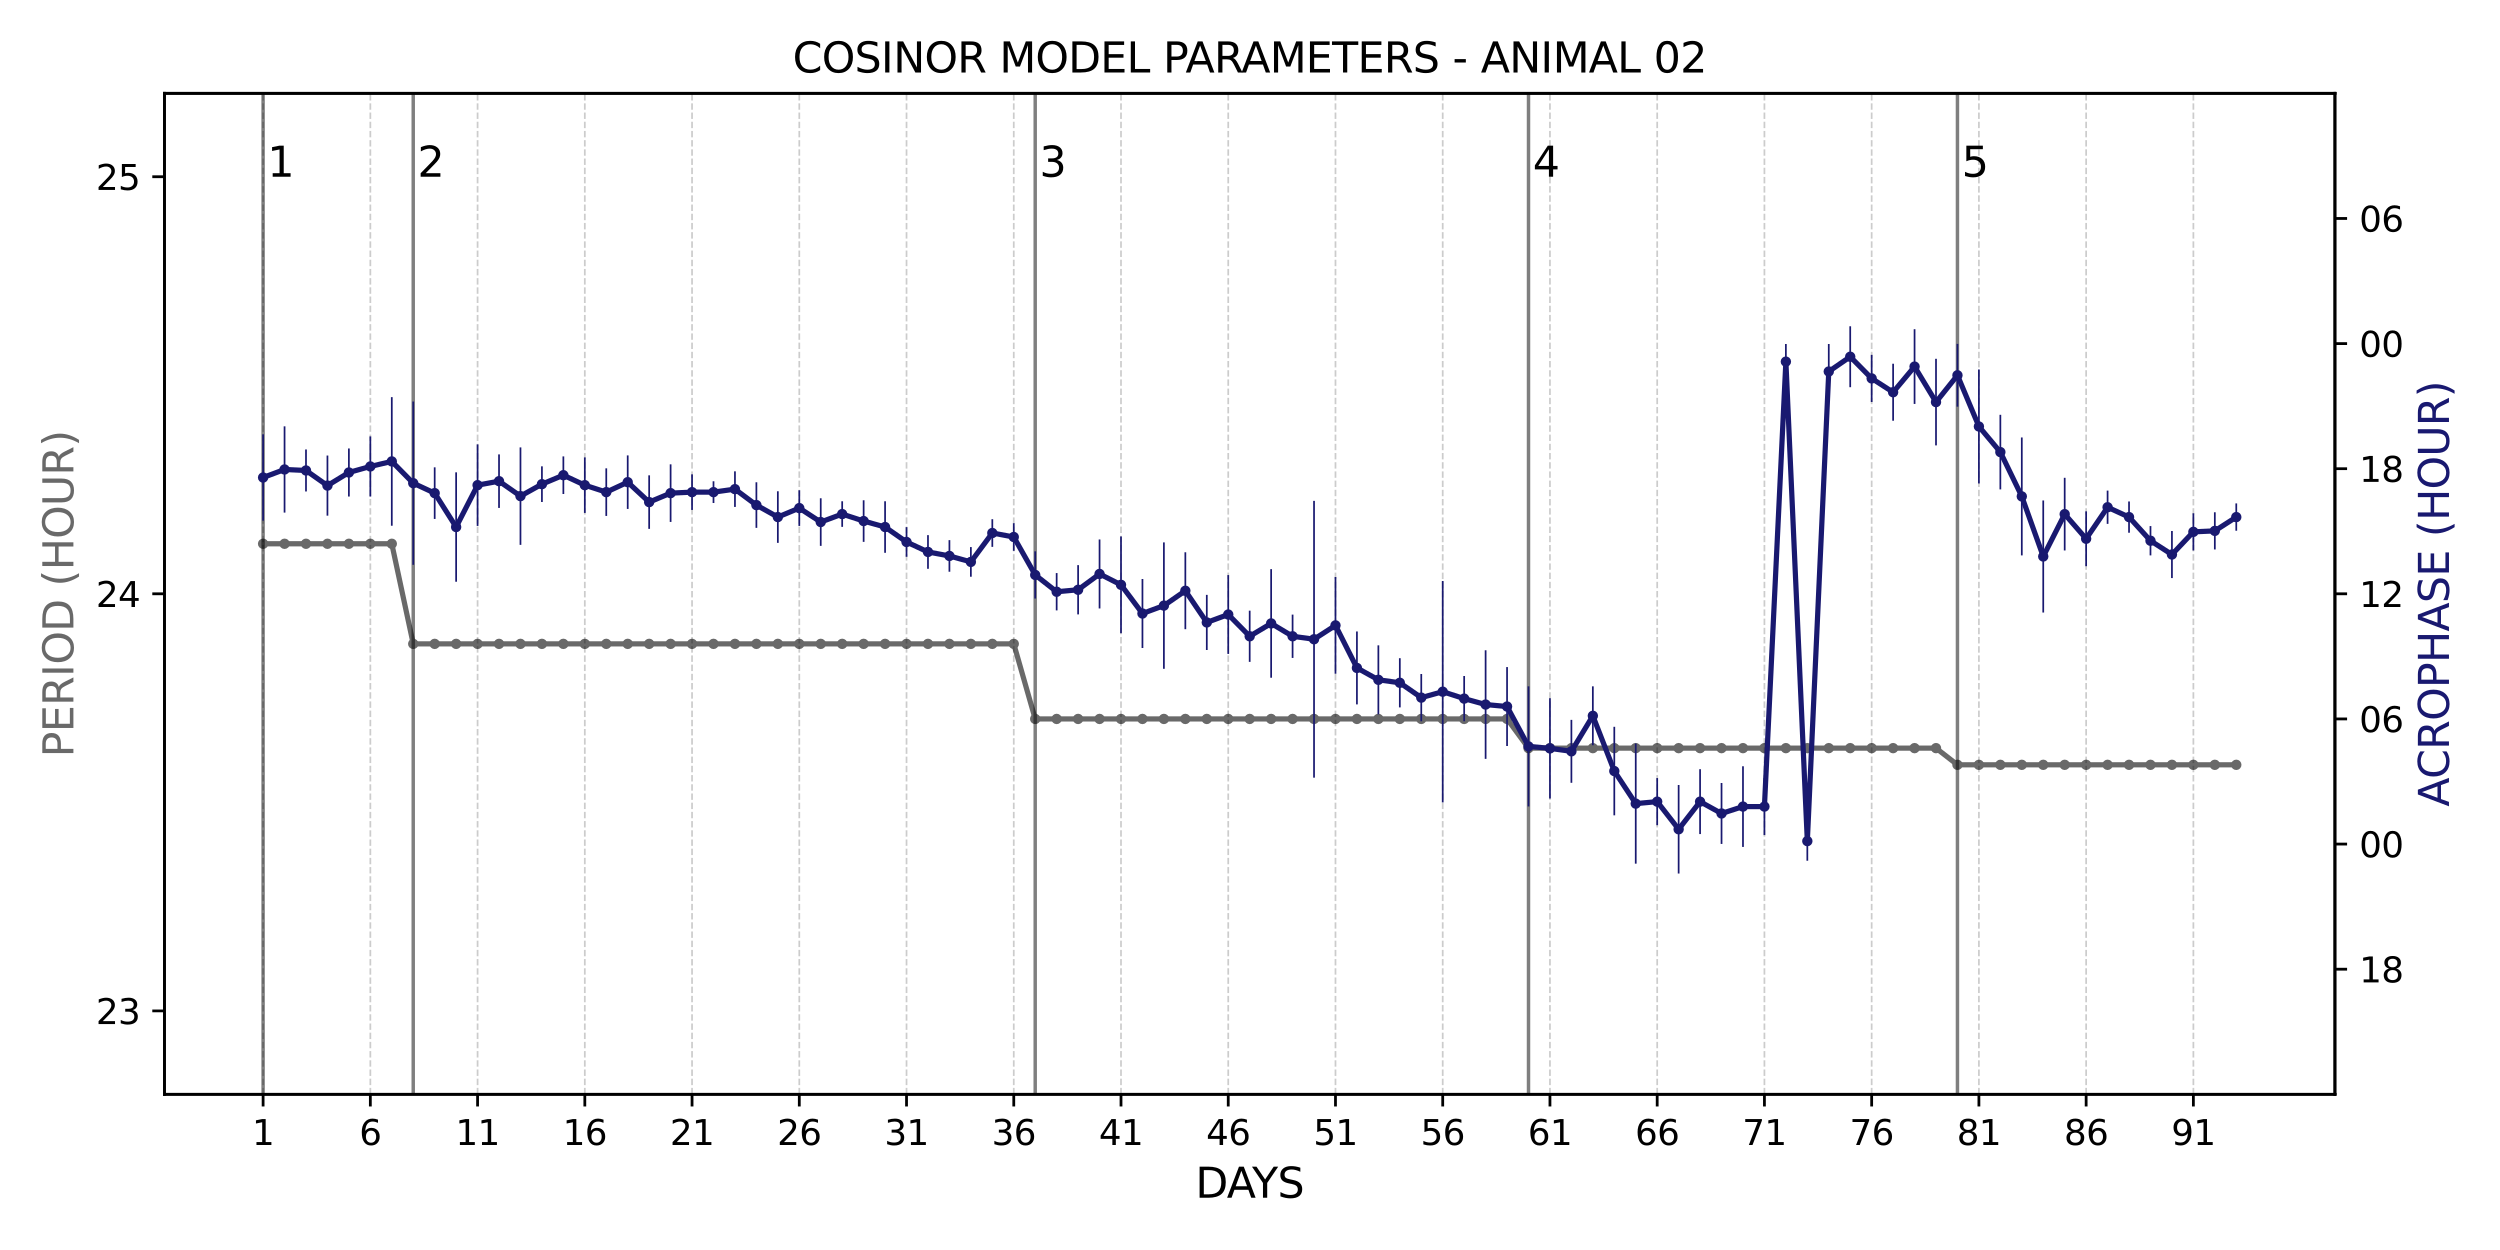 <?xml version="1.0" encoding="utf-8" standalone="no"?>
<!DOCTYPE svg PUBLIC "-//W3C//DTD SVG 1.1//EN"
  "http://www.w3.org/Graphics/SVG/1.1/DTD/svg11.dtd">
<svg xmlns:xlink="http://www.w3.org/1999/xlink" width="720pt" height="360pt" viewBox="0 0 720 360" xmlns="http://www.w3.org/2000/svg" version="1.1">
 <defs>
  <style type="text/css">*{stroke-linejoin: round; stroke-linecap: butt}</style>
 </defs>
 <g id="figure_1">
  <g id="patch_1">
   <path d="M 0 360 
L 720 360 
L 720 0 
L 0 0 
z
" style="fill: #ffffff"/>
  </g>
  <g id="axes_1">
   <g id="patch_2">
    <path d="M 47.36 315.16 
L 672.46 315.16 
L 672.46 26.88 
L 47.36 26.88 
z
" style="fill: #ffffff"/>
   </g>
   <g id="matplotlib.axis_1">
    <g id="xtick_1">
     <g id="line2d_1">
      <defs>
       <path id="m81190ceb60" d="M 0 0 
L 0 3.5 
" style="stroke: #000000; stroke-width: 0.8"/>
      </defs>
      <g>
       <use xlink:href="#m81190ceb60" x="75.774" y="315.16" style="stroke: #000000; stroke-width: 0.8"/>
      </g>
     </g>
     <g id="text_1">
      <!-- 1 -->
      <g transform="translate(72.592 329.758) scale(0.1 -0.1)">
       <defs>
        <path id="DejaVuSans-31" d="M 794 531 
L 1825 531 
L 1825 4091 
L 703 3866 
L 703 4441 
L 1819 4666 
L 2450 4666 
L 2450 531 
L 3481 531 
L 3481 0 
L 794 0 
L 794 531 
z
" transform="scale(0.016)"/>
       </defs>
       <use xlink:href="#DejaVuSans-31"/>
      </g>
     </g>
    </g>
    <g id="xtick_2">
     <g id="line2d_2">
      <g>
       <use xlink:href="#m81190ceb60" x="106.658" y="315.16" style="stroke: #000000; stroke-width: 0.8"/>
      </g>
     </g>
     <g id="text_2">
      <!-- 6 -->
      <g transform="translate(103.477 329.758) scale(0.1 -0.1)">
       <defs>
        <path id="DejaVuSans-36" d="M 2113 2584 
Q 1688 2584 1439 2293 
Q 1191 2003 1191 1497 
Q 1191 994 1439 701 
Q 1688 409 2113 409 
Q 2538 409 2786 701 
Q 3034 994 3034 1497 
Q 3034 2003 2786 2293 
Q 2538 2584 2113 2584 
z
M 3366 4563 
L 3366 3988 
Q 3128 4100 2886 4159 
Q 2644 4219 2406 4219 
Q 1781 4219 1451 3797 
Q 1122 3375 1075 2522 
Q 1259 2794 1537 2939 
Q 1816 3084 2150 3084 
Q 2853 3084 3261 2657 
Q 3669 2231 3669 1497 
Q 3669 778 3244 343 
Q 2819 -91 2113 -91 
Q 1303 -91 875 529 
Q 447 1150 447 2328 
Q 447 3434 972 4092 
Q 1497 4750 2381 4750 
Q 2619 4750 2861 4703 
Q 3103 4656 3366 4563 
z
" transform="scale(0.016)"/>
       </defs>
       <use xlink:href="#DejaVuSans-36"/>
      </g>
     </g>
    </g>
    <g id="xtick_3">
     <g id="line2d_3">
      <g>
       <use xlink:href="#m81190ceb60" x="137.542" y="315.16" style="stroke: #000000; stroke-width: 0.8"/>
      </g>
     </g>
     <g id="text_3">
      <!-- 11 -->
      <g transform="translate(131.18 329.758) scale(0.1 -0.1)">
       <use xlink:href="#DejaVuSans-31"/>
       <use xlink:href="#DejaVuSans-31" x="63.623"/>
      </g>
     </g>
    </g>
    <g id="xtick_4">
     <g id="line2d_4">
      <g>
       <use xlink:href="#m81190ceb60" x="168.427" y="315.16" style="stroke: #000000; stroke-width: 0.8"/>
      </g>
     </g>
     <g id="text_4">
      <!-- 16 -->
      <g transform="translate(162.064 329.758) scale(0.1 -0.1)">
       <use xlink:href="#DejaVuSans-31"/>
       <use xlink:href="#DejaVuSans-36" x="63.623"/>
      </g>
     </g>
    </g>
    <g id="xtick_5">
     <g id="line2d_5">
      <g>
       <use xlink:href="#m81190ceb60" x="199.311" y="315.16" style="stroke: #000000; stroke-width: 0.8"/>
      </g>
     </g>
     <g id="text_5">
      <!-- 21 -->
      <g transform="translate(192.949 329.758) scale(0.1 -0.1)">
       <defs>
        <path id="DejaVuSans-32" d="M 1228 531 
L 3431 531 
L 3431 0 
L 469 0 
L 469 531 
Q 828 903 1448 1529 
Q 2069 2156 2228 2338 
Q 2531 2678 2651 2914 
Q 2772 3150 2772 3378 
Q 2772 3750 2511 3984 
Q 2250 4219 1831 4219 
Q 1534 4219 1204 4116 
Q 875 4013 500 3803 
L 500 4441 
Q 881 4594 1212 4672 
Q 1544 4750 1819 4750 
Q 2544 4750 2975 4387 
Q 3406 4025 3406 3419 
Q 3406 3131 3298 2873 
Q 3191 2616 2906 2266 
Q 2828 2175 2409 1742 
Q 1991 1309 1228 531 
z
" transform="scale(0.016)"/>
       </defs>
       <use xlink:href="#DejaVuSans-32"/>
       <use xlink:href="#DejaVuSans-31" x="63.623"/>
      </g>
     </g>
    </g>
    <g id="xtick_6">
     <g id="line2d_6">
      <g>
       <use xlink:href="#m81190ceb60" x="230.196" y="315.16" style="stroke: #000000; stroke-width: 0.8"/>
      </g>
     </g>
     <g id="text_6">
      <!-- 26 -->
      <g transform="translate(223.833 329.758) scale(0.1 -0.1)">
       <use xlink:href="#DejaVuSans-32"/>
       <use xlink:href="#DejaVuSans-36" x="63.623"/>
      </g>
     </g>
    </g>
    <g id="xtick_7">
     <g id="line2d_7">
      <g>
       <use xlink:href="#m81190ceb60" x="261.08" y="315.16" style="stroke: #000000; stroke-width: 0.8"/>
      </g>
     </g>
     <g id="text_7">
      <!-- 31 -->
      <g transform="translate(254.717 329.758) scale(0.1 -0.1)">
       <defs>
        <path id="DejaVuSans-33" d="M 2597 2516 
Q 3050 2419 3304 2112 
Q 3559 1806 3559 1356 
Q 3559 666 3084 287 
Q 2609 -91 1734 -91 
Q 1441 -91 1130 -33 
Q 819 25 488 141 
L 488 750 
Q 750 597 1062 519 
Q 1375 441 1716 441 
Q 2309 441 2620 675 
Q 2931 909 2931 1356 
Q 2931 1769 2642 2001 
Q 2353 2234 1838 2234 
L 1294 2234 
L 1294 2753 
L 1863 2753 
Q 2328 2753 2575 2939 
Q 2822 3125 2822 3475 
Q 2822 3834 2567 4026 
Q 2313 4219 1838 4219 
Q 1578 4219 1281 4162 
Q 984 4106 628 3988 
L 628 4550 
Q 988 4650 1302 4700 
Q 1616 4750 1894 4750 
Q 2613 4750 3031 4423 
Q 3450 4097 3450 3541 
Q 3450 3153 3228 2886 
Q 3006 2619 2597 2516 
z
" transform="scale(0.016)"/>
       </defs>
       <use xlink:href="#DejaVuSans-33"/>
       <use xlink:href="#DejaVuSans-31" x="63.623"/>
      </g>
     </g>
    </g>
    <g id="xtick_8">
     <g id="line2d_8">
      <g>
       <use xlink:href="#m81190ceb60" x="291.964" y="315.16" style="stroke: #000000; stroke-width: 0.8"/>
      </g>
     </g>
     <g id="text_8">
      <!-- 36 -->
      <g transform="translate(285.602 329.758) scale(0.1 -0.1)">
       <use xlink:href="#DejaVuSans-33"/>
       <use xlink:href="#DejaVuSans-36" x="63.623"/>
      </g>
     </g>
    </g>
    <g id="xtick_9">
     <g id="line2d_9">
      <g>
       <use xlink:href="#m81190ceb60" x="322.849" y="315.16" style="stroke: #000000; stroke-width: 0.8"/>
      </g>
     </g>
     <g id="text_9">
      <!-- 41 -->
      <g transform="translate(316.486 329.758) scale(0.1 -0.1)">
       <defs>
        <path id="DejaVuSans-34" d="M 2419 4116 
L 825 1625 
L 2419 1625 
L 2419 4116 
z
M 2253 4666 
L 3047 4666 
L 3047 1625 
L 3713 1625 
L 3713 1100 
L 3047 1100 
L 3047 0 
L 2419 0 
L 2419 1100 
L 313 1100 
L 313 1709 
L 2253 4666 
z
" transform="scale(0.016)"/>
       </defs>
       <use xlink:href="#DejaVuSans-34"/>
       <use xlink:href="#DejaVuSans-31" x="63.623"/>
      </g>
     </g>
    </g>
    <g id="xtick_10">
     <g id="line2d_10">
      <g>
       <use xlink:href="#m81190ceb60" x="353.733" y="315.16" style="stroke: #000000; stroke-width: 0.8"/>
      </g>
     </g>
     <g id="text_10">
      <!-- 46 -->
      <g transform="translate(347.371 329.758) scale(0.1 -0.1)">
       <use xlink:href="#DejaVuSans-34"/>
       <use xlink:href="#DejaVuSans-36" x="63.623"/>
      </g>
     </g>
    </g>
    <g id="xtick_11">
     <g id="line2d_11">
      <g>
       <use xlink:href="#m81190ceb60" x="384.618" y="315.16" style="stroke: #000000; stroke-width: 0.8"/>
      </g>
     </g>
     <g id="text_11">
      <!-- 51 -->
      <g transform="translate(378.255 329.758) scale(0.1 -0.1)">
       <defs>
        <path id="DejaVuSans-35" d="M 691 4666 
L 3169 4666 
L 3169 4134 
L 1269 4134 
L 1269 2991 
Q 1406 3038 1543 3061 
Q 1681 3084 1819 3084 
Q 2600 3084 3056 2656 
Q 3513 2228 3513 1497 
Q 3513 744 3044 326 
Q 2575 -91 1722 -91 
Q 1428 -91 1123 -41 
Q 819 9 494 109 
L 494 744 
Q 775 591 1075 516 
Q 1375 441 1709 441 
Q 2250 441 2565 725 
Q 2881 1009 2881 1497 
Q 2881 1984 2565 2268 
Q 2250 2553 1709 2553 
Q 1456 2553 1204 2497 
Q 953 2441 691 2322 
L 691 4666 
z
" transform="scale(0.016)"/>
       </defs>
       <use xlink:href="#DejaVuSans-35"/>
       <use xlink:href="#DejaVuSans-31" x="63.623"/>
      </g>
     </g>
    </g>
    <g id="xtick_12">
     <g id="line2d_12">
      <g>
       <use xlink:href="#m81190ceb60" x="415.502" y="315.16" style="stroke: #000000; stroke-width: 0.8"/>
      </g>
     </g>
     <g id="text_12">
      <!-- 56 -->
      <g transform="translate(409.139 329.758) scale(0.1 -0.1)">
       <use xlink:href="#DejaVuSans-35"/>
       <use xlink:href="#DejaVuSans-36" x="63.623"/>
      </g>
     </g>
    </g>
    <g id="xtick_13">
     <g id="line2d_13">
      <g>
       <use xlink:href="#m81190ceb60" x="446.386" y="315.16" style="stroke: #000000; stroke-width: 0.8"/>
      </g>
     </g>
     <g id="text_13">
      <!-- 61 -->
      <g transform="translate(440.024 329.758) scale(0.1 -0.1)">
       <use xlink:href="#DejaVuSans-36"/>
       <use xlink:href="#DejaVuSans-31" x="63.623"/>
      </g>
     </g>
    </g>
    <g id="xtick_14">
     <g id="line2d_14">
      <g>
       <use xlink:href="#m81190ceb60" x="477.271" y="315.16" style="stroke: #000000; stroke-width: 0.8"/>
      </g>
     </g>
     <g id="text_14">
      <!-- 66 -->
      <g transform="translate(470.908 329.758) scale(0.1 -0.1)">
       <use xlink:href="#DejaVuSans-36"/>
       <use xlink:href="#DejaVuSans-36" x="63.623"/>
      </g>
     </g>
    </g>
    <g id="xtick_15">
     <g id="line2d_15">
      <g>
       <use xlink:href="#m81190ceb60" x="508.155" y="315.16" style="stroke: #000000; stroke-width: 0.8"/>
      </g>
     </g>
     <g id="text_15">
      <!-- 71 -->
      <g transform="translate(501.793 329.758) scale(0.1 -0.1)">
       <defs>
        <path id="DejaVuSans-37" d="M 525 4666 
L 3525 4666 
L 3525 4397 
L 1831 0 
L 1172 0 
L 2766 4134 
L 525 4134 
L 525 4666 
z
" transform="scale(0.016)"/>
       </defs>
       <use xlink:href="#DejaVuSans-37"/>
       <use xlink:href="#DejaVuSans-31" x="63.623"/>
      </g>
     </g>
    </g>
    <g id="xtick_16">
     <g id="line2d_16">
      <g>
       <use xlink:href="#m81190ceb60" x="539.039" y="315.16" style="stroke: #000000; stroke-width: 0.8"/>
      </g>
     </g>
     <g id="text_16">
      <!-- 76 -->
      <g transform="translate(532.677 329.758) scale(0.1 -0.1)">
       <use xlink:href="#DejaVuSans-37"/>
       <use xlink:href="#DejaVuSans-36" x="63.623"/>
      </g>
     </g>
    </g>
    <g id="xtick_17">
     <g id="line2d_17">
      <g>
       <use xlink:href="#m81190ceb60" x="569.924" y="315.16" style="stroke: #000000; stroke-width: 0.8"/>
      </g>
     </g>
     <g id="text_17">
      <!-- 81 -->
      <g transform="translate(563.561 329.758) scale(0.1 -0.1)">
       <defs>
        <path id="DejaVuSans-38" d="M 2034 2216 
Q 1584 2216 1326 1975 
Q 1069 1734 1069 1313 
Q 1069 891 1326 650 
Q 1584 409 2034 409 
Q 2484 409 2743 651 
Q 3003 894 3003 1313 
Q 3003 1734 2745 1975 
Q 2488 2216 2034 2216 
z
M 1403 2484 
Q 997 2584 770 2862 
Q 544 3141 544 3541 
Q 544 4100 942 4425 
Q 1341 4750 2034 4750 
Q 2731 4750 3128 4425 
Q 3525 4100 3525 3541 
Q 3525 3141 3298 2862 
Q 3072 2584 2669 2484 
Q 3125 2378 3379 2068 
Q 3634 1759 3634 1313 
Q 3634 634 3220 271 
Q 2806 -91 2034 -91 
Q 1263 -91 848 271 
Q 434 634 434 1313 
Q 434 1759 690 2068 
Q 947 2378 1403 2484 
z
M 1172 3481 
Q 1172 3119 1398 2916 
Q 1625 2713 2034 2713 
Q 2441 2713 2670 2916 
Q 2900 3119 2900 3481 
Q 2900 3844 2670 4047 
Q 2441 4250 2034 4250 
Q 1625 4250 1398 4047 
Q 1172 3844 1172 3481 
z
" transform="scale(0.016)"/>
       </defs>
       <use xlink:href="#DejaVuSans-38"/>
       <use xlink:href="#DejaVuSans-31" x="63.623"/>
      </g>
     </g>
    </g>
    <g id="xtick_18">
     <g id="line2d_18">
      <g>
       <use xlink:href="#m81190ceb60" x="600.808" y="315.16" style="stroke: #000000; stroke-width: 0.8"/>
      </g>
     </g>
     <g id="text_18">
      <!-- 86 -->
      <g transform="translate(594.446 329.758) scale(0.1 -0.1)">
       <use xlink:href="#DejaVuSans-38"/>
       <use xlink:href="#DejaVuSans-36" x="63.623"/>
      </g>
     </g>
    </g>
    <g id="xtick_19">
     <g id="line2d_19">
      <g>
       <use xlink:href="#m81190ceb60" x="631.693" y="315.16" style="stroke: #000000; stroke-width: 0.8"/>
      </g>
     </g>
     <g id="text_19">
      <!-- 91 -->
      <g transform="translate(625.33 329.758) scale(0.1 -0.1)">
       <defs>
        <path id="DejaVuSans-39" d="M 703 97 
L 703 672 
Q 941 559 1184 500 
Q 1428 441 1663 441 
Q 2288 441 2617 861 
Q 2947 1281 2994 2138 
Q 2813 1869 2534 1725 
Q 2256 1581 1919 1581 
Q 1219 1581 811 2004 
Q 403 2428 403 3163 
Q 403 3881 828 4315 
Q 1253 4750 1959 4750 
Q 2769 4750 3195 4129 
Q 3622 3509 3622 2328 
Q 3622 1225 3098 567 
Q 2575 -91 1691 -91 
Q 1453 -91 1209 -44 
Q 966 3 703 97 
z
M 1959 2075 
Q 2384 2075 2632 2365 
Q 2881 2656 2881 3163 
Q 2881 3666 2632 3958 
Q 2384 4250 1959 4250 
Q 1534 4250 1286 3958 
Q 1038 3666 1038 3163 
Q 1038 2656 1286 2365 
Q 1534 2075 1959 2075 
z
" transform="scale(0.016)"/>
       </defs>
       <use xlink:href="#DejaVuSans-39"/>
       <use xlink:href="#DejaVuSans-31" x="63.623"/>
      </g>
     </g>
    </g>
    <g id="text_20">
     <!-- DAYS -->
     <g transform="translate(344.282 344.956) scale(0.12 -0.12)">
      <defs>
       <path id="DejaVuSans-44" d="M 1259 4147 
L 1259 519 
L 2022 519 
Q 2988 519 3436 956 
Q 3884 1394 3884 2338 
Q 3884 3275 3436 3711 
Q 2988 4147 2022 4147 
L 1259 4147 
z
M 628 4666 
L 1925 4666 
Q 3281 4666 3915 4102 
Q 4550 3538 4550 2338 
Q 4550 1131 3912 565 
Q 3275 0 1925 0 
L 628 0 
L 628 4666 
z
" transform="scale(0.016)"/>
       <path id="DejaVuSans-41" d="M 2188 4044 
L 1331 1722 
L 3047 1722 
L 2188 4044 
z
M 1831 4666 
L 2547 4666 
L 4325 0 
L 3669 0 
L 3244 1197 
L 1141 1197 
L 716 0 
L 50 0 
L 1831 4666 
z
" transform="scale(0.016)"/>
       <path id="DejaVuSans-59" d="M -13 4666 
L 666 4666 
L 1959 2747 
L 3244 4666 
L 3922 4666 
L 2272 2222 
L 2272 0 
L 1638 0 
L 1638 2222 
L -13 4666 
z
" transform="scale(0.016)"/>
       <path id="DejaVuSans-53" d="M 3425 4513 
L 3425 3897 
Q 3066 4069 2747 4153 
Q 2428 4238 2131 4238 
Q 1616 4238 1336 4038 
Q 1056 3838 1056 3469 
Q 1056 3159 1242 3001 
Q 1428 2844 1947 2747 
L 2328 2669 
Q 3034 2534 3370 2195 
Q 3706 1856 3706 1288 
Q 3706 609 3251 259 
Q 2797 -91 1919 -91 
Q 1588 -91 1214 -16 
Q 841 59 441 206 
L 441 856 
Q 825 641 1194 531 
Q 1563 422 1919 422 
Q 2459 422 2753 634 
Q 3047 847 3047 1241 
Q 3047 1584 2836 1778 
Q 2625 1972 2144 2069 
L 1759 2144 
Q 1053 2284 737 2584 
Q 422 2884 422 3419 
Q 422 4038 858 4394 
Q 1294 4750 2059 4750 
Q 2388 4750 2728 4690 
Q 3069 4631 3425 4513 
z
" transform="scale(0.016)"/>
      </defs>
      <use xlink:href="#DejaVuSans-44"/>
      <use xlink:href="#DejaVuSans-41" x="75.252"/>
      <use xlink:href="#DejaVuSans-59" x="135.91"/>
      <use xlink:href="#DejaVuSans-53" x="196.994"/>
     </g>
    </g>
   </g>
   <g id="matplotlib.axis_2">
    <g id="ytick_1">
     <g id="line2d_20">
      <defs>
       <path id="m207de9be3c" d="M 0 0 
L -3.5 0 
" style="stroke: #000000; stroke-width: 0.8"/>
      </defs>
      <g>
       <use xlink:href="#m207de9be3c" x="47.36" y="291.137" style="stroke: #000000; stroke-width: 0.8"/>
      </g>
     </g>
     <g id="text_21">
      <!-- 23 -->
      <g transform="translate(27.635 294.936) scale(0.1 -0.1)">
       <use xlink:href="#DejaVuSans-32"/>
       <use xlink:href="#DejaVuSans-33" x="63.623"/>
      </g>
     </g>
    </g>
    <g id="ytick_2">
     <g id="line2d_21">
      <g>
       <use xlink:href="#m207de9be3c" x="47.36" y="171.02" style="stroke: #000000; stroke-width: 0.8"/>
      </g>
     </g>
     <g id="text_22">
      <!-- 24 -->
      <g transform="translate(27.635 174.819) scale(0.1 -0.1)">
       <use xlink:href="#DejaVuSans-32"/>
       <use xlink:href="#DejaVuSans-34" x="63.623"/>
      </g>
     </g>
    </g>
    <g id="ytick_3">
     <g id="line2d_22">
      <g>
       <use xlink:href="#m207de9be3c" x="47.36" y="50.903" style="stroke: #000000; stroke-width: 0.8"/>
      </g>
     </g>
     <g id="text_23">
      <!-- 25 -->
      <g transform="translate(27.635 54.703) scale(0.1 -0.1)">
       <use xlink:href="#DejaVuSans-32"/>
       <use xlink:href="#DejaVuSans-35" x="63.623"/>
      </g>
     </g>
    </g>
    <g id="text_24">
     <!-- PERIOD (HOUR) -->
     <g style="fill: #696969" transform="translate(21.139 218.096) rotate(-90) scale(0.12 -0.12)">
      <defs>
       <path id="DejaVuSans-50" d="M 1259 4147 
L 1259 2394 
L 2053 2394 
Q 2494 2394 2734 2622 
Q 2975 2850 2975 3272 
Q 2975 3691 2734 3919 
Q 2494 4147 2053 4147 
L 1259 4147 
z
M 628 4666 
L 2053 4666 
Q 2838 4666 3239 4311 
Q 3641 3956 3641 3272 
Q 3641 2581 3239 2228 
Q 2838 1875 2053 1875 
L 1259 1875 
L 1259 0 
L 628 0 
L 628 4666 
z
" transform="scale(0.016)"/>
       <path id="DejaVuSans-45" d="M 628 4666 
L 3578 4666 
L 3578 4134 
L 1259 4134 
L 1259 2753 
L 3481 2753 
L 3481 2222 
L 1259 2222 
L 1259 531 
L 3634 531 
L 3634 0 
L 628 0 
L 628 4666 
z
" transform="scale(0.016)"/>
       <path id="DejaVuSans-52" d="M 2841 2188 
Q 3044 2119 3236 1894 
Q 3428 1669 3622 1275 
L 4263 0 
L 3584 0 
L 2988 1197 
Q 2756 1666 2539 1819 
Q 2322 1972 1947 1972 
L 1259 1972 
L 1259 0 
L 628 0 
L 628 4666 
L 2053 4666 
Q 2853 4666 3247 4331 
Q 3641 3997 3641 3322 
Q 3641 2881 3436 2590 
Q 3231 2300 2841 2188 
z
M 1259 4147 
L 1259 2491 
L 2053 2491 
Q 2509 2491 2742 2702 
Q 2975 2913 2975 3322 
Q 2975 3731 2742 3939 
Q 2509 4147 2053 4147 
L 1259 4147 
z
" transform="scale(0.016)"/>
       <path id="DejaVuSans-49" d="M 628 4666 
L 1259 4666 
L 1259 0 
L 628 0 
L 628 4666 
z
" transform="scale(0.016)"/>
       <path id="DejaVuSans-4f" d="M 2522 4238 
Q 1834 4238 1429 3725 
Q 1025 3213 1025 2328 
Q 1025 1447 1429 934 
Q 1834 422 2522 422 
Q 3209 422 3611 934 
Q 4013 1447 4013 2328 
Q 4013 3213 3611 3725 
Q 3209 4238 2522 4238 
z
M 2522 4750 
Q 3503 4750 4090 4092 
Q 4678 3434 4678 2328 
Q 4678 1225 4090 567 
Q 3503 -91 2522 -91 
Q 1538 -91 948 565 
Q 359 1222 359 2328 
Q 359 3434 948 4092 
Q 1538 4750 2522 4750 
z
" transform="scale(0.016)"/>
       <path id="DejaVuSans-20" transform="scale(0.016)"/>
       <path id="DejaVuSans-28" d="M 1984 4856 
Q 1566 4138 1362 3434 
Q 1159 2731 1159 2009 
Q 1159 1288 1364 580 
Q 1569 -128 1984 -844 
L 1484 -844 
Q 1016 -109 783 600 
Q 550 1309 550 2009 
Q 550 2706 781 3412 
Q 1013 4119 1484 4856 
L 1984 4856 
z
" transform="scale(0.016)"/>
       <path id="DejaVuSans-48" d="M 628 4666 
L 1259 4666 
L 1259 2753 
L 3553 2753 
L 3553 4666 
L 4184 4666 
L 4184 0 
L 3553 0 
L 3553 2222 
L 1259 2222 
L 1259 0 
L 628 0 
L 628 4666 
z
" transform="scale(0.016)"/>
       <path id="DejaVuSans-55" d="M 556 4666 
L 1191 4666 
L 1191 1831 
Q 1191 1081 1462 751 
Q 1734 422 2344 422 
Q 2950 422 3222 751 
Q 3494 1081 3494 1831 
L 3494 4666 
L 4128 4666 
L 4128 1753 
Q 4128 841 3676 375 
Q 3225 -91 2344 -91 
Q 1459 -91 1007 375 
Q 556 841 556 1753 
L 556 4666 
z
" transform="scale(0.016)"/>
       <path id="DejaVuSans-29" d="M 513 4856 
L 1013 4856 
Q 1481 4119 1714 3412 
Q 1947 2706 1947 2009 
Q 1947 1309 1714 600 
Q 1481 -109 1013 -844 
L 513 -844 
Q 928 -128 1133 580 
Q 1338 1288 1338 2009 
Q 1338 2731 1133 3434 
Q 928 4138 513 4856 
z
" transform="scale(0.016)"/>
      </defs>
      <use xlink:href="#DejaVuSans-50"/>
      <use xlink:href="#DejaVuSans-45" x="60.303"/>
      <use xlink:href="#DejaVuSans-52" x="123.486"/>
      <use xlink:href="#DejaVuSans-49" x="192.969"/>
      <use xlink:href="#DejaVuSans-4f" x="222.461"/>
      <use xlink:href="#DejaVuSans-44" x="301.172"/>
      <use xlink:href="#DejaVuSans-20" x="378.174"/>
      <use xlink:href="#DejaVuSans-28" x="409.961"/>
      <use xlink:href="#DejaVuSans-48" x="448.975"/>
      <use xlink:href="#DejaVuSans-4f" x="524.17"/>
      <use xlink:href="#DejaVuSans-55" x="602.881"/>
      <use xlink:href="#DejaVuSans-52" x="676.074"/>
      <use xlink:href="#DejaVuSans-29" x="745.557"/>
     </g>
    </g>
   </g>
   <g id="line2d_23">
    <path d="M 75.774 156.606 
L 81.951 156.606 
L 88.127 156.606 
L 94.304 156.606 
L 100.481 156.606 
L 106.658 156.606 
L 112.835 156.606 
L 119.012 185.434 
L 125.189 185.434 
L 131.366 185.434 
L 137.542 185.434 
L 143.719 185.434 
L 149.896 185.434 
L 156.073 185.434 
L 162.25 185.434 
L 168.427 185.434 
L 174.604 185.434 
L 180.781 185.434 
L 186.957 185.434 
L 193.134 185.434 
L 199.311 185.434 
L 205.488 185.434 
L 211.665 185.434 
L 217.842 185.434 
L 224.019 185.434 
L 230.196 185.434 
L 236.372 185.434 
L 242.549 185.434 
L 248.726 185.434 
L 254.903 185.434 
L 261.08 185.434 
L 267.257 185.434 
L 273.434 185.434 
L 279.611 185.434 
L 285.787 185.434 
L 291.964 185.434 
L 298.141 207.055 
L 304.318 207.055 
L 310.495 207.055 
L 316.672 207.055 
L 322.849 207.055 
L 329.026 207.055 
L 335.202 207.055 
L 341.379 207.055 
L 347.556 207.055 
L 353.733 207.055 
L 359.91 207.055 
L 366.087 207.055 
L 372.264 207.055 
L 378.441 207.055 
L 384.618 207.055 
L 390.794 207.055 
L 396.971 207.055 
L 403.148 207.055 
L 409.325 207.055 
L 415.502 207.055 
L 421.679 207.055 
L 427.856 207.055 
L 434.033 207.055 
L 440.209 215.463 
L 446.386 215.463 
L 452.563 215.463 
L 458.74 215.463 
L 464.917 215.463 
L 471.094 215.463 
L 477.271 215.463 
L 483.448 215.463 
L 489.624 215.463 
L 495.801 215.463 
L 501.978 215.463 
L 508.155 215.463 
L 514.332 215.463 
L 520.509 215.463 
L 526.686 215.463 
L 532.863 215.463 
L 539.039 215.463 
L 545.216 215.463 
L 551.393 215.463 
L 557.57 215.463 
L 563.747 220.268 
L 569.924 220.268 
L 576.101 220.268 
L 582.278 220.268 
L 588.454 220.268 
L 594.631 220.268 
L 600.808 220.268 
L 606.985 220.268 
L 613.162 220.268 
L 619.339 220.268 
L 625.516 220.268 
L 631.693 220.268 
L 637.869 220.268 
L 644.046 220.268 
" clip-path="url(#p6939a2cdf0)" style="fill: none; stroke: #696969; stroke-width: 1.5; stroke-linecap: square"/>
    <defs>
     <path id="m4b812e39e3" d="M 0 1 
C 0.265 1 0.52 0.895 0.707 0.707 
C 0.895 0.52 1 0.265 1 0 
C 1 -0.265 0.895 -0.52 0.707 -0.707 
C 0.52 -0.895 0.265 -1 0 -1 
C -0.265 -1 -0.52 -0.895 -0.707 -0.707 
C -0.895 -0.52 -1 -0.265 -1 0 
C -1 0.265 -0.895 0.52 -0.707 0.707 
C -0.52 0.895 -0.265 1 0 1 
z
" style="stroke: #696969"/>
    </defs>
    <g clip-path="url(#p6939a2cdf0)">
     <use xlink:href="#m4b812e39e3" x="75.774" y="156.606" style="fill: #696969; stroke: #696969"/>
     <use xlink:href="#m4b812e39e3" x="81.951" y="156.606" style="fill: #696969; stroke: #696969"/>
     <use xlink:href="#m4b812e39e3" x="88.127" y="156.606" style="fill: #696969; stroke: #696969"/>
     <use xlink:href="#m4b812e39e3" x="94.304" y="156.606" style="fill: #696969; stroke: #696969"/>
     <use xlink:href="#m4b812e39e3" x="100.481" y="156.606" style="fill: #696969; stroke: #696969"/>
     <use xlink:href="#m4b812e39e3" x="106.658" y="156.606" style="fill: #696969; stroke: #696969"/>
     <use xlink:href="#m4b812e39e3" x="112.835" y="156.606" style="fill: #696969; stroke: #696969"/>
     <use xlink:href="#m4b812e39e3" x="119.012" y="185.434" style="fill: #696969; stroke: #696969"/>
     <use xlink:href="#m4b812e39e3" x="125.189" y="185.434" style="fill: #696969; stroke: #696969"/>
     <use xlink:href="#m4b812e39e3" x="131.366" y="185.434" style="fill: #696969; stroke: #696969"/>
     <use xlink:href="#m4b812e39e3" x="137.542" y="185.434" style="fill: #696969; stroke: #696969"/>
     <use xlink:href="#m4b812e39e3" x="143.719" y="185.434" style="fill: #696969; stroke: #696969"/>
     <use xlink:href="#m4b812e39e3" x="149.896" y="185.434" style="fill: #696969; stroke: #696969"/>
     <use xlink:href="#m4b812e39e3" x="156.073" y="185.434" style="fill: #696969; stroke: #696969"/>
     <use xlink:href="#m4b812e39e3" x="162.25" y="185.434" style="fill: #696969; stroke: #696969"/>
     <use xlink:href="#m4b812e39e3" x="168.427" y="185.434" style="fill: #696969; stroke: #696969"/>
     <use xlink:href="#m4b812e39e3" x="174.604" y="185.434" style="fill: #696969; stroke: #696969"/>
     <use xlink:href="#m4b812e39e3" x="180.781" y="185.434" style="fill: #696969; stroke: #696969"/>
     <use xlink:href="#m4b812e39e3" x="186.957" y="185.434" style="fill: #696969; stroke: #696969"/>
     <use xlink:href="#m4b812e39e3" x="193.134" y="185.434" style="fill: #696969; stroke: #696969"/>
     <use xlink:href="#m4b812e39e3" x="199.311" y="185.434" style="fill: #696969; stroke: #696969"/>
     <use xlink:href="#m4b812e39e3" x="205.488" y="185.434" style="fill: #696969; stroke: #696969"/>
     <use xlink:href="#m4b812e39e3" x="211.665" y="185.434" style="fill: #696969; stroke: #696969"/>
     <use xlink:href="#m4b812e39e3" x="217.842" y="185.434" style="fill: #696969; stroke: #696969"/>
     <use xlink:href="#m4b812e39e3" x="224.019" y="185.434" style="fill: #696969; stroke: #696969"/>
     <use xlink:href="#m4b812e39e3" x="230.196" y="185.434" style="fill: #696969; stroke: #696969"/>
     <use xlink:href="#m4b812e39e3" x="236.372" y="185.434" style="fill: #696969; stroke: #696969"/>
     <use xlink:href="#m4b812e39e3" x="242.549" y="185.434" style="fill: #696969; stroke: #696969"/>
     <use xlink:href="#m4b812e39e3" x="248.726" y="185.434" style="fill: #696969; stroke: #696969"/>
     <use xlink:href="#m4b812e39e3" x="254.903" y="185.434" style="fill: #696969; stroke: #696969"/>
     <use xlink:href="#m4b812e39e3" x="261.08" y="185.434" style="fill: #696969; stroke: #696969"/>
     <use xlink:href="#m4b812e39e3" x="267.257" y="185.434" style="fill: #696969; stroke: #696969"/>
     <use xlink:href="#m4b812e39e3" x="273.434" y="185.434" style="fill: #696969; stroke: #696969"/>
     <use xlink:href="#m4b812e39e3" x="279.611" y="185.434" style="fill: #696969; stroke: #696969"/>
     <use xlink:href="#m4b812e39e3" x="285.787" y="185.434" style="fill: #696969; stroke: #696969"/>
     <use xlink:href="#m4b812e39e3" x="291.964" y="185.434" style="fill: #696969; stroke: #696969"/>
     <use xlink:href="#m4b812e39e3" x="298.141" y="207.055" style="fill: #696969; stroke: #696969"/>
     <use xlink:href="#m4b812e39e3" x="304.318" y="207.055" style="fill: #696969; stroke: #696969"/>
     <use xlink:href="#m4b812e39e3" x="310.495" y="207.055" style="fill: #696969; stroke: #696969"/>
     <use xlink:href="#m4b812e39e3" x="316.672" y="207.055" style="fill: #696969; stroke: #696969"/>
     <use xlink:href="#m4b812e39e3" x="322.849" y="207.055" style="fill: #696969; stroke: #696969"/>
     <use xlink:href="#m4b812e39e3" x="329.026" y="207.055" style="fill: #696969; stroke: #696969"/>
     <use xlink:href="#m4b812e39e3" x="335.202" y="207.055" style="fill: #696969; stroke: #696969"/>
     <use xlink:href="#m4b812e39e3" x="341.379" y="207.055" style="fill: #696969; stroke: #696969"/>
     <use xlink:href="#m4b812e39e3" x="347.556" y="207.055" style="fill: #696969; stroke: #696969"/>
     <use xlink:href="#m4b812e39e3" x="353.733" y="207.055" style="fill: #696969; stroke: #696969"/>
     <use xlink:href="#m4b812e39e3" x="359.91" y="207.055" style="fill: #696969; stroke: #696969"/>
     <use xlink:href="#m4b812e39e3" x="366.087" y="207.055" style="fill: #696969; stroke: #696969"/>
     <use xlink:href="#m4b812e39e3" x="372.264" y="207.055" style="fill: #696969; stroke: #696969"/>
     <use xlink:href="#m4b812e39e3" x="378.441" y="207.055" style="fill: #696969; stroke: #696969"/>
     <use xlink:href="#m4b812e39e3" x="384.618" y="207.055" style="fill: #696969; stroke: #696969"/>
     <use xlink:href="#m4b812e39e3" x="390.794" y="207.055" style="fill: #696969; stroke: #696969"/>
     <use xlink:href="#m4b812e39e3" x="396.971" y="207.055" style="fill: #696969; stroke: #696969"/>
     <use xlink:href="#m4b812e39e3" x="403.148" y="207.055" style="fill: #696969; stroke: #696969"/>
     <use xlink:href="#m4b812e39e3" x="409.325" y="207.055" style="fill: #696969; stroke: #696969"/>
     <use xlink:href="#m4b812e39e3" x="415.502" y="207.055" style="fill: #696969; stroke: #696969"/>
     <use xlink:href="#m4b812e39e3" x="421.679" y="207.055" style="fill: #696969; stroke: #696969"/>
     <use xlink:href="#m4b812e39e3" x="427.856" y="207.055" style="fill: #696969; stroke: #696969"/>
     <use xlink:href="#m4b812e39e3" x="434.033" y="207.055" style="fill: #696969; stroke: #696969"/>
     <use xlink:href="#m4b812e39e3" x="440.209" y="215.463" style="fill: #696969; stroke: #696969"/>
     <use xlink:href="#m4b812e39e3" x="446.386" y="215.463" style="fill: #696969; stroke: #696969"/>
     <use xlink:href="#m4b812e39e3" x="452.563" y="215.463" style="fill: #696969; stroke: #696969"/>
     <use xlink:href="#m4b812e39e3" x="458.74" y="215.463" style="fill: #696969; stroke: #696969"/>
     <use xlink:href="#m4b812e39e3" x="464.917" y="215.463" style="fill: #696969; stroke: #696969"/>
     <use xlink:href="#m4b812e39e3" x="471.094" y="215.463" style="fill: #696969; stroke: #696969"/>
     <use xlink:href="#m4b812e39e3" x="477.271" y="215.463" style="fill: #696969; stroke: #696969"/>
     <use xlink:href="#m4b812e39e3" x="483.448" y="215.463" style="fill: #696969; stroke: #696969"/>
     <use xlink:href="#m4b812e39e3" x="489.624" y="215.463" style="fill: #696969; stroke: #696969"/>
     <use xlink:href="#m4b812e39e3" x="495.801" y="215.463" style="fill: #696969; stroke: #696969"/>
     <use xlink:href="#m4b812e39e3" x="501.978" y="215.463" style="fill: #696969; stroke: #696969"/>
     <use xlink:href="#m4b812e39e3" x="508.155" y="215.463" style="fill: #696969; stroke: #696969"/>
     <use xlink:href="#m4b812e39e3" x="514.332" y="215.463" style="fill: #696969; stroke: #696969"/>
     <use xlink:href="#m4b812e39e3" x="520.509" y="215.463" style="fill: #696969; stroke: #696969"/>
     <use xlink:href="#m4b812e39e3" x="526.686" y="215.463" style="fill: #696969; stroke: #696969"/>
     <use xlink:href="#m4b812e39e3" x="532.863" y="215.463" style="fill: #696969; stroke: #696969"/>
     <use xlink:href="#m4b812e39e3" x="539.039" y="215.463" style="fill: #696969; stroke: #696969"/>
     <use xlink:href="#m4b812e39e3" x="545.216" y="215.463" style="fill: #696969; stroke: #696969"/>
     <use xlink:href="#m4b812e39e3" x="551.393" y="215.463" style="fill: #696969; stroke: #696969"/>
     <use xlink:href="#m4b812e39e3" x="557.57" y="215.463" style="fill: #696969; stroke: #696969"/>
     <use xlink:href="#m4b812e39e3" x="563.747" y="220.268" style="fill: #696969; stroke: #696969"/>
     <use xlink:href="#m4b812e39e3" x="569.924" y="220.268" style="fill: #696969; stroke: #696969"/>
     <use xlink:href="#m4b812e39e3" x="576.101" y="220.268" style="fill: #696969; stroke: #696969"/>
     <use xlink:href="#m4b812e39e3" x="582.278" y="220.268" style="fill: #696969; stroke: #696969"/>
     <use xlink:href="#m4b812e39e3" x="588.454" y="220.268" style="fill: #696969; stroke: #696969"/>
     <use xlink:href="#m4b812e39e3" x="594.631" y="220.268" style="fill: #696969; stroke: #696969"/>
     <use xlink:href="#m4b812e39e3" x="600.808" y="220.268" style="fill: #696969; stroke: #696969"/>
     <use xlink:href="#m4b812e39e3" x="606.985" y="220.268" style="fill: #696969; stroke: #696969"/>
     <use xlink:href="#m4b812e39e3" x="613.162" y="220.268" style="fill: #696969; stroke: #696969"/>
     <use xlink:href="#m4b812e39e3" x="619.339" y="220.268" style="fill: #696969; stroke: #696969"/>
     <use xlink:href="#m4b812e39e3" x="625.516" y="220.268" style="fill: #696969; stroke: #696969"/>
     <use xlink:href="#m4b812e39e3" x="631.693" y="220.268" style="fill: #696969; stroke: #696969"/>
     <use xlink:href="#m4b812e39e3" x="637.869" y="220.268" style="fill: #696969; stroke: #696969"/>
     <use xlink:href="#m4b812e39e3" x="644.046" y="220.268" style="fill: #696969; stroke: #696969"/>
    </g>
   </g>
   <g id="line2d_24">
    <path d="M 75.774 315.16 
L 75.774 26.88 
" clip-path="url(#p6939a2cdf0)" style="fill: none; stroke-dasharray: 1.85,0.8; stroke-dashoffset: 0; stroke: #000000; stroke-opacity: 0.2; stroke-width: 0.5"/>
   </g>
   <g id="line2d_25">
    <path d="M 106.658 315.16 
L 106.658 26.88 
" clip-path="url(#p6939a2cdf0)" style="fill: none; stroke-dasharray: 1.85,0.8; stroke-dashoffset: 0; stroke: #000000; stroke-opacity: 0.2; stroke-width: 0.5"/>
   </g>
   <g id="line2d_26">
    <path d="M 137.542 315.16 
L 137.542 26.88 
" clip-path="url(#p6939a2cdf0)" style="fill: none; stroke-dasharray: 1.85,0.8; stroke-dashoffset: 0; stroke: #000000; stroke-opacity: 0.2; stroke-width: 0.5"/>
   </g>
   <g id="line2d_27">
    <path d="M 168.427 315.16 
L 168.427 26.88 
" clip-path="url(#p6939a2cdf0)" style="fill: none; stroke-dasharray: 1.85,0.8; stroke-dashoffset: 0; stroke: #000000; stroke-opacity: 0.2; stroke-width: 0.5"/>
   </g>
   <g id="line2d_28">
    <path d="M 199.311 315.16 
L 199.311 26.88 
" clip-path="url(#p6939a2cdf0)" style="fill: none; stroke-dasharray: 1.85,0.8; stroke-dashoffset: 0; stroke: #000000; stroke-opacity: 0.2; stroke-width: 0.5"/>
   </g>
   <g id="line2d_29">
    <path d="M 230.196 315.16 
L 230.196 26.88 
" clip-path="url(#p6939a2cdf0)" style="fill: none; stroke-dasharray: 1.85,0.8; stroke-dashoffset: 0; stroke: #000000; stroke-opacity: 0.2; stroke-width: 0.5"/>
   </g>
   <g id="line2d_30">
    <path d="M 261.08 315.16 
L 261.08 26.88 
" clip-path="url(#p6939a2cdf0)" style="fill: none; stroke-dasharray: 1.85,0.8; stroke-dashoffset: 0; stroke: #000000; stroke-opacity: 0.2; stroke-width: 0.5"/>
   </g>
   <g id="line2d_31">
    <path d="M 291.964 315.16 
L 291.964 26.88 
" clip-path="url(#p6939a2cdf0)" style="fill: none; stroke-dasharray: 1.85,0.8; stroke-dashoffset: 0; stroke: #000000; stroke-opacity: 0.2; stroke-width: 0.5"/>
   </g>
   <g id="line2d_32">
    <path d="M 322.849 315.16 
L 322.849 26.88 
" clip-path="url(#p6939a2cdf0)" style="fill: none; stroke-dasharray: 1.85,0.8; stroke-dashoffset: 0; stroke: #000000; stroke-opacity: 0.2; stroke-width: 0.5"/>
   </g>
   <g id="line2d_33">
    <path d="M 353.733 315.16 
L 353.733 26.88 
" clip-path="url(#p6939a2cdf0)" style="fill: none; stroke-dasharray: 1.85,0.8; stroke-dashoffset: 0; stroke: #000000; stroke-opacity: 0.2; stroke-width: 0.5"/>
   </g>
   <g id="line2d_34">
    <path d="M 384.618 315.16 
L 384.618 26.88 
" clip-path="url(#p6939a2cdf0)" style="fill: none; stroke-dasharray: 1.85,0.8; stroke-dashoffset: 0; stroke: #000000; stroke-opacity: 0.2; stroke-width: 0.5"/>
   </g>
   <g id="line2d_35">
    <path d="M 415.502 315.16 
L 415.502 26.88 
" clip-path="url(#p6939a2cdf0)" style="fill: none; stroke-dasharray: 1.85,0.8; stroke-dashoffset: 0; stroke: #000000; stroke-opacity: 0.2; stroke-width: 0.5"/>
   </g>
   <g id="line2d_36">
    <path d="M 446.386 315.16 
L 446.386 26.88 
" clip-path="url(#p6939a2cdf0)" style="fill: none; stroke-dasharray: 1.85,0.8; stroke-dashoffset: 0; stroke: #000000; stroke-opacity: 0.2; stroke-width: 0.5"/>
   </g>
   <g id="line2d_37">
    <path d="M 477.271 315.16 
L 477.271 26.88 
" clip-path="url(#p6939a2cdf0)" style="fill: none; stroke-dasharray: 1.85,0.8; stroke-dashoffset: 0; stroke: #000000; stroke-opacity: 0.2; stroke-width: 0.5"/>
   </g>
   <g id="line2d_38">
    <path d="M 508.155 315.16 
L 508.155 26.88 
" clip-path="url(#p6939a2cdf0)" style="fill: none; stroke-dasharray: 1.85,0.8; stroke-dashoffset: 0; stroke: #000000; stroke-opacity: 0.2; stroke-width: 0.5"/>
   </g>
   <g id="line2d_39">
    <path d="M 539.039 315.16 
L 539.039 26.88 
" clip-path="url(#p6939a2cdf0)" style="fill: none; stroke-dasharray: 1.85,0.8; stroke-dashoffset: 0; stroke: #000000; stroke-opacity: 0.2; stroke-width: 0.5"/>
   </g>
   <g id="line2d_40">
    <path d="M 569.924 315.16 
L 569.924 26.88 
" clip-path="url(#p6939a2cdf0)" style="fill: none; stroke-dasharray: 1.85,0.8; stroke-dashoffset: 0; stroke: #000000; stroke-opacity: 0.2; stroke-width: 0.5"/>
   </g>
   <g id="line2d_41">
    <path d="M 600.808 315.16 
L 600.808 26.88 
" clip-path="url(#p6939a2cdf0)" style="fill: none; stroke-dasharray: 1.85,0.8; stroke-dashoffset: 0; stroke: #000000; stroke-opacity: 0.2; stroke-width: 0.5"/>
   </g>
   <g id="line2d_42">
    <path d="M 631.693 315.16 
L 631.693 26.88 
" clip-path="url(#p6939a2cdf0)" style="fill: none; stroke-dasharray: 1.85,0.8; stroke-dashoffset: 0; stroke: #000000; stroke-opacity: 0.2; stroke-width: 0.5"/>
   </g>
   <g id="line2d_43">
    <path d="M 75.774 315.16 
L 75.774 26.88 
" clip-path="url(#p6939a2cdf0)" style="fill: none; stroke: #000000; stroke-opacity: 0.5; stroke-linecap: square"/>
   </g>
   <g id="line2d_44">
    <path d="M 119.012 315.16 
L 119.012 26.88 
" clip-path="url(#p6939a2cdf0)" style="fill: none; stroke: #000000; stroke-opacity: 0.5; stroke-linecap: square"/>
   </g>
   <g id="line2d_45">
    <path d="M 298.141 315.16 
L 298.141 26.88 
" clip-path="url(#p6939a2cdf0)" style="fill: none; stroke: #000000; stroke-opacity: 0.5; stroke-linecap: square"/>
   </g>
   <g id="line2d_46">
    <path d="M 440.209 315.16 
L 440.209 26.88 
" clip-path="url(#p6939a2cdf0)" style="fill: none; stroke: #000000; stroke-opacity: 0.5; stroke-linecap: square"/>
   </g>
   <g id="line2d_47">
    <path d="M 563.747 315.16 
L 563.747 26.88 
" clip-path="url(#p6939a2cdf0)" style="fill: none; stroke: #000000; stroke-opacity: 0.5; stroke-linecap: square"/>
   </g>
   <g id="patch_3">
    <path d="M 47.36 315.16 
L 47.36 26.88 
" style="fill: none; stroke: #000000; stroke-width: 0.8; stroke-linejoin: miter; stroke-linecap: square"/>
   </g>
   <g id="patch_4">
    <path d="M 672.46 315.16 
L 672.46 26.88 
" style="fill: none; stroke: #000000; stroke-width: 0.8; stroke-linejoin: miter; stroke-linecap: square"/>
   </g>
   <g id="patch_5">
    <path d="M 47.36 315.16 
L 672.46 315.16 
" style="fill: none; stroke: #000000; stroke-width: 0.8; stroke-linejoin: miter; stroke-linecap: square"/>
   </g>
   <g id="patch_6">
    <path d="M 47.36 26.88 
L 672.46 26.88 
" style="fill: none; stroke: #000000; stroke-width: 0.8; stroke-linejoin: miter; stroke-linecap: square"/>
   </g>
   <g id="text_25">
    <!-- 1 -->
    <g transform="translate(77.009 50.903) scale(0.12 -0.12)">
     <use xlink:href="#DejaVuSans-31"/>
    </g>
   </g>
   <g id="text_26">
    <!-- 2 -->
    <g transform="translate(120.247 50.903) scale(0.12 -0.12)">
     <use xlink:href="#DejaVuSans-32"/>
    </g>
   </g>
   <g id="text_27">
    <!-- 3 -->
    <g transform="translate(299.377 50.903) scale(0.12 -0.12)">
     <use xlink:href="#DejaVuSans-33"/>
    </g>
   </g>
   <g id="text_28">
    <!-- 4 -->
    <g transform="translate(441.445 50.903) scale(0.12 -0.12)">
     <use xlink:href="#DejaVuSans-34"/>
    </g>
   </g>
   <g id="text_29">
    <!-- 5 -->
    <g transform="translate(564.982 50.903) scale(0.12 -0.12)">
     <use xlink:href="#DejaVuSans-35"/>
    </g>
   </g>
   <g id="text_30">
    <!-- COSINOR MODEL PARAMETERS - ANIMAL 02 -->
    <g transform="translate(228.286 20.88) scale(0.12 -0.12)">
     <defs>
      <path id="DejaVuSans-43" d="M 4122 4306 
L 4122 3641 
Q 3803 3938 3442 4084 
Q 3081 4231 2675 4231 
Q 1875 4231 1450 3742 
Q 1025 3253 1025 2328 
Q 1025 1406 1450 917 
Q 1875 428 2675 428 
Q 3081 428 3442 575 
Q 3803 722 4122 1019 
L 4122 359 
Q 3791 134 3420 21 
Q 3050 -91 2638 -91 
Q 1578 -91 968 557 
Q 359 1206 359 2328 
Q 359 3453 968 4101 
Q 1578 4750 2638 4750 
Q 3056 4750 3426 4639 
Q 3797 4528 4122 4306 
z
" transform="scale(0.016)"/>
      <path id="DejaVuSans-4e" d="M 628 4666 
L 1478 4666 
L 3547 763 
L 3547 4666 
L 4159 4666 
L 4159 0 
L 3309 0 
L 1241 3903 
L 1241 0 
L 628 0 
L 628 4666 
z
" transform="scale(0.016)"/>
      <path id="DejaVuSans-4d" d="M 628 4666 
L 1569 4666 
L 2759 1491 
L 3956 4666 
L 4897 4666 
L 4897 0 
L 4281 0 
L 4281 4097 
L 3078 897 
L 2444 897 
L 1241 4097 
L 1241 0 
L 628 0 
L 628 4666 
z
" transform="scale(0.016)"/>
      <path id="DejaVuSans-4c" d="M 628 4666 
L 1259 4666 
L 1259 531 
L 3531 531 
L 3531 0 
L 628 0 
L 628 4666 
z
" transform="scale(0.016)"/>
      <path id="DejaVuSans-54" d="M -19 4666 
L 3928 4666 
L 3928 4134 
L 2272 4134 
L 2272 0 
L 1638 0 
L 1638 4134 
L -19 4134 
L -19 4666 
z
" transform="scale(0.016)"/>
      <path id="DejaVuSans-2d" d="M 313 2009 
L 1997 2009 
L 1997 1497 
L 313 1497 
L 313 2009 
z
" transform="scale(0.016)"/>
      <path id="DejaVuSans-30" d="M 2034 4250 
Q 1547 4250 1301 3770 
Q 1056 3291 1056 2328 
Q 1056 1369 1301 889 
Q 1547 409 2034 409 
Q 2525 409 2770 889 
Q 3016 1369 3016 2328 
Q 3016 3291 2770 3770 
Q 2525 4250 2034 4250 
z
M 2034 4750 
Q 2819 4750 3233 4129 
Q 3647 3509 3647 2328 
Q 3647 1150 3233 529 
Q 2819 -91 2034 -91 
Q 1250 -91 836 529 
Q 422 1150 422 2328 
Q 422 3509 836 4129 
Q 1250 4750 2034 4750 
z
" transform="scale(0.016)"/>
     </defs>
     <use xlink:href="#DejaVuSans-43"/>
     <use xlink:href="#DejaVuSans-4f" x="69.824"/>
     <use xlink:href="#DejaVuSans-53" x="148.535"/>
     <use xlink:href="#DejaVuSans-49" x="212.012"/>
     <use xlink:href="#DejaVuSans-4e" x="241.504"/>
     <use xlink:href="#DejaVuSans-4f" x="316.309"/>
     <use xlink:href="#DejaVuSans-52" x="395.02"/>
     <use xlink:href="#DejaVuSans-20" x="464.502"/>
     <use xlink:href="#DejaVuSans-4d" x="496.289"/>
     <use xlink:href="#DejaVuSans-4f" x="582.568"/>
     <use xlink:href="#DejaVuSans-44" x="661.279"/>
     <use xlink:href="#DejaVuSans-45" x="738.281"/>
     <use xlink:href="#DejaVuSans-4c" x="801.465"/>
     <use xlink:href="#DejaVuSans-20" x="857.178"/>
     <use xlink:href="#DejaVuSans-50" x="888.965"/>
     <use xlink:href="#DejaVuSans-41" x="942.893"/>
     <use xlink:href="#DejaVuSans-52" x="1011.301"/>
     <use xlink:href="#DejaVuSans-41" x="1076.783"/>
     <use xlink:href="#DejaVuSans-4d" x="1145.191"/>
     <use xlink:href="#DejaVuSans-45" x="1231.471"/>
     <use xlink:href="#DejaVuSans-54" x="1294.654"/>
     <use xlink:href="#DejaVuSans-45" x="1355.738"/>
     <use xlink:href="#DejaVuSans-52" x="1418.922"/>
     <use xlink:href="#DejaVuSans-53" x="1488.404"/>
     <use xlink:href="#DejaVuSans-20" x="1551.881"/>
     <use xlink:href="#DejaVuSans-2d" x="1583.668"/>
     <use xlink:href="#DejaVuSans-20" x="1619.752"/>
     <use xlink:href="#DejaVuSans-41" x="1651.539"/>
     <use xlink:href="#DejaVuSans-4e" x="1719.947"/>
     <use xlink:href="#DejaVuSans-49" x="1794.752"/>
     <use xlink:href="#DejaVuSans-4d" x="1824.244"/>
     <use xlink:href="#DejaVuSans-41" x="1910.523"/>
     <use xlink:href="#DejaVuSans-4c" x="1978.932"/>
     <use xlink:href="#DejaVuSans-20" x="2034.645"/>
     <use xlink:href="#DejaVuSans-30" x="2066.432"/>
     <use xlink:href="#DejaVuSans-32" x="2130.055"/>
    </g>
   </g>
  </g>
  <g id="axes_2">
   <g id="matplotlib.axis_3">
    <g id="ytick_4">
     <g id="line2d_48">
      <defs>
       <path id="m3292afacc6" d="M 0 0 
L 3.5 0 
" style="stroke: #000000; stroke-width: 0.8"/>
      </defs>
      <g>
       <use xlink:href="#m3292afacc6" x="672.46" y="279.125" style="stroke: #000000; stroke-width: 0.8"/>
      </g>
     </g>
     <g id="text_31">
      <!-- 18 -->
      <g transform="translate(679.46 282.924) scale(0.1 -0.1)">
       <use xlink:href="#DejaVuSans-31"/>
       <use xlink:href="#DejaVuSans-38" x="63.623"/>
      </g>
     </g>
    </g>
    <g id="ytick_5">
     <g id="line2d_49">
      <g>
       <use xlink:href="#m3292afacc6" x="672.46" y="243.09" style="stroke: #000000; stroke-width: 0.8"/>
      </g>
     </g>
     <g id="text_32">
      <!-- 00 -->
      <g transform="translate(679.46 246.889) scale(0.1 -0.1)">
       <use xlink:href="#DejaVuSans-30"/>
       <use xlink:href="#DejaVuSans-30" x="63.623"/>
      </g>
     </g>
    </g>
    <g id="ytick_6">
     <g id="line2d_50">
      <g>
       <use xlink:href="#m3292afacc6" x="672.46" y="207.055" style="stroke: #000000; stroke-width: 0.8"/>
      </g>
     </g>
     <g id="text_33">
      <!-- 06 -->
      <g transform="translate(679.46 210.854) scale(0.1 -0.1)">
       <use xlink:href="#DejaVuSans-30"/>
       <use xlink:href="#DejaVuSans-36" x="63.623"/>
      </g>
     </g>
    </g>
    <g id="ytick_7">
     <g id="line2d_51">
      <g>
       <use xlink:href="#m3292afacc6" x="672.46" y="171.02" style="stroke: #000000; stroke-width: 0.8"/>
      </g>
     </g>
     <g id="text_34">
      <!-- 12 -->
      <g transform="translate(679.46 174.819) scale(0.1 -0.1)">
       <use xlink:href="#DejaVuSans-31"/>
       <use xlink:href="#DejaVuSans-32" x="63.623"/>
      </g>
     </g>
    </g>
    <g id="ytick_8">
     <g id="line2d_52">
      <g>
       <use xlink:href="#m3292afacc6" x="672.46" y="134.985" style="stroke: #000000; stroke-width: 0.8"/>
      </g>
     </g>
     <g id="text_35">
      <!-- 18 -->
      <g transform="translate(679.46 138.784) scale(0.1 -0.1)">
       <use xlink:href="#DejaVuSans-31"/>
       <use xlink:href="#DejaVuSans-38" x="63.623"/>
      </g>
     </g>
    </g>
    <g id="ytick_9">
     <g id="line2d_53">
      <g>
       <use xlink:href="#m3292afacc6" x="672.46" y="98.95" style="stroke: #000000; stroke-width: 0.8"/>
      </g>
     </g>
     <g id="text_36">
      <!-- 00 -->
      <g transform="translate(679.46 102.749) scale(0.1 -0.1)">
       <use xlink:href="#DejaVuSans-30"/>
       <use xlink:href="#DejaVuSans-30" x="63.623"/>
      </g>
     </g>
    </g>
    <g id="ytick_10">
     <g id="line2d_54">
      <g>
       <use xlink:href="#m3292afacc6" x="672.46" y="62.915" style="stroke: #000000; stroke-width: 0.8"/>
      </g>
     </g>
     <g id="text_37">
      <!-- 06 -->
      <g transform="translate(679.46 66.714) scale(0.1 -0.1)">
       <use xlink:href="#DejaVuSans-30"/>
       <use xlink:href="#DejaVuSans-36" x="63.623"/>
      </g>
     </g>
    </g>
    <g id="text_38">
     <!-- ACROPHASE (HOUR) -->
     <g style="fill: #191970" transform="translate(705.303 232.32) rotate(-90) scale(0.12 -0.12)">
      <use xlink:href="#DejaVuSans-41"/>
      <use xlink:href="#DejaVuSans-43" x="66.658"/>
      <use xlink:href="#DejaVuSans-52" x="136.482"/>
      <use xlink:href="#DejaVuSans-4f" x="205.965"/>
      <use xlink:href="#DejaVuSans-50" x="284.676"/>
      <use xlink:href="#DejaVuSans-48" x="344.979"/>
      <use xlink:href="#DejaVuSans-41" x="420.174"/>
      <use xlink:href="#DejaVuSans-53" x="488.582"/>
      <use xlink:href="#DejaVuSans-45" x="552.059"/>
      <use xlink:href="#DejaVuSans-20" x="615.242"/>
      <use xlink:href="#DejaVuSans-28" x="647.029"/>
      <use xlink:href="#DejaVuSans-48" x="686.043"/>
      <use xlink:href="#DejaVuSans-4f" x="761.238"/>
      <use xlink:href="#DejaVuSans-55" x="839.949"/>
      <use xlink:href="#DejaVuSans-52" x="913.143"/>
      <use xlink:href="#DejaVuSans-29" x="982.625"/>
     </g>
    </g>
   </g>
   <g id="line2d_55">
    <path d="M 75.774 137.526 
L 81.951 135.206 
L 88.127 135.496 
L 94.304 139.846 
L 100.481 136.076 
L 106.658 134.336 
L 112.835 132.886 
L 119.012 139.15 
L 125.189 142.022 
L 131.366 151.784 
L 137.542 139.725 
L 143.719 138.576 
L 149.896 142.883 
L 156.073 139.438 
L 162.25 136.853 
L 168.427 139.725 
L 174.604 141.735 
L 180.781 138.863 
L 186.957 144.606 
L 193.134 142.022 
L 199.311 141.735 
L 205.488 141.735 
L 211.665 140.873 
L 217.842 145.467 
L 224.019 148.913 
L 230.196 146.329 
L 236.372 150.348 
L 242.549 148.051 
L 248.726 150.061 
L 254.903 151.784 
L 261.08 156.091 
L 267.257 158.962 
L 273.434 160.111 
L 279.611 161.833 
L 285.787 153.507 
L 291.964 154.655 
L 298.141 165.58 
L 304.318 170.425 
L 310.495 169.855 
L 316.672 165.296 
L 322.849 168.43 
L 329.026 176.694 
L 335.202 174.414 
L 341.379 170.14 
L 347.556 179.259 
L 353.733 176.979 
L 359.91 183.248 
L 366.087 179.544 
L 372.264 183.248 
L 378.441 184.103 
L 384.618 180.114 
L 390.794 192.367 
L 396.971 195.786 
L 403.148 196.641 
L 409.325 200.916 
L 415.502 199.206 
L 421.679 201.201 
L 427.856 202.91 
L 434.033 203.48 
L 440.209 214.962 
L 446.386 215.53 
L 452.563 216.383 
L 458.74 206.154 
L 464.917 222.065 
L 471.094 231.441 
L 477.271 230.873 
L 483.448 238.828 
L 489.624 230.873 
L 495.801 234.282 
L 501.978 232.293 
L 508.155 232.293 
L 514.332 104.155 
L 520.509 242.238 
L 526.686 106.997 
L 532.863 102.735 
L 539.039 108.985 
L 545.216 112.963 
L 551.393 105.576 
L 557.57 115.804 
L 563.747 108.078 
L 569.924 122.827 
L 576.101 130.202 
L 582.278 142.965 
L 588.454 160.267 
L 594.631 148.071 
L 600.808 155.162 
L 606.985 146.086 
L 613.162 148.922 
L 619.339 155.729 
L 625.516 159.7 
L 631.693 153.176 
L 637.869 152.893 
L 644.046 148.922 
" clip-path="url(#p6939a2cdf0)" style="fill: none; stroke: #191970; stroke-width: 1.5; stroke-linecap: square"/>
    <defs>
     <path id="m0cdd8910b8" d="M 0 1 
C 0.265 1 0.52 0.895 0.707 0.707 
C 0.895 0.52 1 0.265 1 0 
C 1 -0.265 0.895 -0.52 0.707 -0.707 
C 0.52 -0.895 0.265 -1 0 -1 
C -0.265 -1 -0.52 -0.895 -0.707 -0.707 
C -0.895 -0.52 -1 -0.265 -1 0 
C -1 0.265 -0.895 0.52 -0.707 0.707 
C -0.52 0.895 -0.265 1 0 1 
z
" style="stroke: #191970"/>
    </defs>
    <g clip-path="url(#p6939a2cdf0)">
     <use xlink:href="#m0cdd8910b8" x="75.774" y="137.526" style="fill: #191970; stroke: #191970"/>
     <use xlink:href="#m0cdd8910b8" x="81.951" y="135.206" style="fill: #191970; stroke: #191970"/>
     <use xlink:href="#m0cdd8910b8" x="88.127" y="135.496" style="fill: #191970; stroke: #191970"/>
     <use xlink:href="#m0cdd8910b8" x="94.304" y="139.846" style="fill: #191970; stroke: #191970"/>
     <use xlink:href="#m0cdd8910b8" x="100.481" y="136.076" style="fill: #191970; stroke: #191970"/>
     <use xlink:href="#m0cdd8910b8" x="106.658" y="134.336" style="fill: #191970; stroke: #191970"/>
     <use xlink:href="#m0cdd8910b8" x="112.835" y="132.886" style="fill: #191970; stroke: #191970"/>
     <use xlink:href="#m0cdd8910b8" x="119.012" y="139.15" style="fill: #191970; stroke: #191970"/>
     <use xlink:href="#m0cdd8910b8" x="125.189" y="142.022" style="fill: #191970; stroke: #191970"/>
     <use xlink:href="#m0cdd8910b8" x="131.366" y="151.784" style="fill: #191970; stroke: #191970"/>
     <use xlink:href="#m0cdd8910b8" x="137.542" y="139.725" style="fill: #191970; stroke: #191970"/>
     <use xlink:href="#m0cdd8910b8" x="143.719" y="138.576" style="fill: #191970; stroke: #191970"/>
     <use xlink:href="#m0cdd8910b8" x="149.896" y="142.883" style="fill: #191970; stroke: #191970"/>
     <use xlink:href="#m0cdd8910b8" x="156.073" y="139.438" style="fill: #191970; stroke: #191970"/>
     <use xlink:href="#m0cdd8910b8" x="162.25" y="136.853" style="fill: #191970; stroke: #191970"/>
     <use xlink:href="#m0cdd8910b8" x="168.427" y="139.725" style="fill: #191970; stroke: #191970"/>
     <use xlink:href="#m0cdd8910b8" x="174.604" y="141.735" style="fill: #191970; stroke: #191970"/>
     <use xlink:href="#m0cdd8910b8" x="180.781" y="138.863" style="fill: #191970; stroke: #191970"/>
     <use xlink:href="#m0cdd8910b8" x="186.957" y="144.606" style="fill: #191970; stroke: #191970"/>
     <use xlink:href="#m0cdd8910b8" x="193.134" y="142.022" style="fill: #191970; stroke: #191970"/>
     <use xlink:href="#m0cdd8910b8" x="199.311" y="141.735" style="fill: #191970; stroke: #191970"/>
     <use xlink:href="#m0cdd8910b8" x="205.488" y="141.735" style="fill: #191970; stroke: #191970"/>
     <use xlink:href="#m0cdd8910b8" x="211.665" y="140.873" style="fill: #191970; stroke: #191970"/>
     <use xlink:href="#m0cdd8910b8" x="217.842" y="145.467" style="fill: #191970; stroke: #191970"/>
     <use xlink:href="#m0cdd8910b8" x="224.019" y="148.913" style="fill: #191970; stroke: #191970"/>
     <use xlink:href="#m0cdd8910b8" x="230.196" y="146.329" style="fill: #191970; stroke: #191970"/>
     <use xlink:href="#m0cdd8910b8" x="236.372" y="150.348" style="fill: #191970; stroke: #191970"/>
     <use xlink:href="#m0cdd8910b8" x="242.549" y="148.051" style="fill: #191970; stroke: #191970"/>
     <use xlink:href="#m0cdd8910b8" x="248.726" y="150.061" style="fill: #191970; stroke: #191970"/>
     <use xlink:href="#m0cdd8910b8" x="254.903" y="151.784" style="fill: #191970; stroke: #191970"/>
     <use xlink:href="#m0cdd8910b8" x="261.08" y="156.091" style="fill: #191970; stroke: #191970"/>
     <use xlink:href="#m0cdd8910b8" x="267.257" y="158.962" style="fill: #191970; stroke: #191970"/>
     <use xlink:href="#m0cdd8910b8" x="273.434" y="160.111" style="fill: #191970; stroke: #191970"/>
     <use xlink:href="#m0cdd8910b8" x="279.611" y="161.833" style="fill: #191970; stroke: #191970"/>
     <use xlink:href="#m0cdd8910b8" x="285.787" y="153.507" style="fill: #191970; stroke: #191970"/>
     <use xlink:href="#m0cdd8910b8" x="291.964" y="154.655" style="fill: #191970; stroke: #191970"/>
     <use xlink:href="#m0cdd8910b8" x="298.141" y="165.58" style="fill: #191970; stroke: #191970"/>
     <use xlink:href="#m0cdd8910b8" x="304.318" y="170.425" style="fill: #191970; stroke: #191970"/>
     <use xlink:href="#m0cdd8910b8" x="310.495" y="169.855" style="fill: #191970; stroke: #191970"/>
     <use xlink:href="#m0cdd8910b8" x="316.672" y="165.296" style="fill: #191970; stroke: #191970"/>
     <use xlink:href="#m0cdd8910b8" x="322.849" y="168.43" style="fill: #191970; stroke: #191970"/>
     <use xlink:href="#m0cdd8910b8" x="329.026" y="176.694" style="fill: #191970; stroke: #191970"/>
     <use xlink:href="#m0cdd8910b8" x="335.202" y="174.414" style="fill: #191970; stroke: #191970"/>
     <use xlink:href="#m0cdd8910b8" x="341.379" y="170.14" style="fill: #191970; stroke: #191970"/>
     <use xlink:href="#m0cdd8910b8" x="347.556" y="179.259" style="fill: #191970; stroke: #191970"/>
     <use xlink:href="#m0cdd8910b8" x="353.733" y="176.979" style="fill: #191970; stroke: #191970"/>
     <use xlink:href="#m0cdd8910b8" x="359.91" y="183.248" style="fill: #191970; stroke: #191970"/>
     <use xlink:href="#m0cdd8910b8" x="366.087" y="179.544" style="fill: #191970; stroke: #191970"/>
     <use xlink:href="#m0cdd8910b8" x="372.264" y="183.248" style="fill: #191970; stroke: #191970"/>
     <use xlink:href="#m0cdd8910b8" x="378.441" y="184.103" style="fill: #191970; stroke: #191970"/>
     <use xlink:href="#m0cdd8910b8" x="384.618" y="180.114" style="fill: #191970; stroke: #191970"/>
     <use xlink:href="#m0cdd8910b8" x="390.794" y="192.367" style="fill: #191970; stroke: #191970"/>
     <use xlink:href="#m0cdd8910b8" x="396.971" y="195.786" style="fill: #191970; stroke: #191970"/>
     <use xlink:href="#m0cdd8910b8" x="403.148" y="196.641" style="fill: #191970; stroke: #191970"/>
     <use xlink:href="#m0cdd8910b8" x="409.325" y="200.916" style="fill: #191970; stroke: #191970"/>
     <use xlink:href="#m0cdd8910b8" x="415.502" y="199.206" style="fill: #191970; stroke: #191970"/>
     <use xlink:href="#m0cdd8910b8" x="421.679" y="201.201" style="fill: #191970; stroke: #191970"/>
     <use xlink:href="#m0cdd8910b8" x="427.856" y="202.91" style="fill: #191970; stroke: #191970"/>
     <use xlink:href="#m0cdd8910b8" x="434.033" y="203.48" style="fill: #191970; stroke: #191970"/>
     <use xlink:href="#m0cdd8910b8" x="440.209" y="214.962" style="fill: #191970; stroke: #191970"/>
     <use xlink:href="#m0cdd8910b8" x="446.386" y="215.53" style="fill: #191970; stroke: #191970"/>
     <use xlink:href="#m0cdd8910b8" x="452.563" y="216.383" style="fill: #191970; stroke: #191970"/>
     <use xlink:href="#m0cdd8910b8" x="458.74" y="206.154" style="fill: #191970; stroke: #191970"/>
     <use xlink:href="#m0cdd8910b8" x="464.917" y="222.065" style="fill: #191970; stroke: #191970"/>
     <use xlink:href="#m0cdd8910b8" x="471.094" y="231.441" style="fill: #191970; stroke: #191970"/>
     <use xlink:href="#m0cdd8910b8" x="477.271" y="230.873" style="fill: #191970; stroke: #191970"/>
     <use xlink:href="#m0cdd8910b8" x="483.448" y="238.828" style="fill: #191970; stroke: #191970"/>
     <use xlink:href="#m0cdd8910b8" x="489.624" y="230.873" style="fill: #191970; stroke: #191970"/>
     <use xlink:href="#m0cdd8910b8" x="495.801" y="234.282" style="fill: #191970; stroke: #191970"/>
     <use xlink:href="#m0cdd8910b8" x="501.978" y="232.293" style="fill: #191970; stroke: #191970"/>
     <use xlink:href="#m0cdd8910b8" x="508.155" y="232.293" style="fill: #191970; stroke: #191970"/>
     <use xlink:href="#m0cdd8910b8" x="514.332" y="104.155" style="fill: #191970; stroke: #191970"/>
     <use xlink:href="#m0cdd8910b8" x="520.509" y="242.238" style="fill: #191970; stroke: #191970"/>
     <use xlink:href="#m0cdd8910b8" x="526.686" y="106.997" style="fill: #191970; stroke: #191970"/>
     <use xlink:href="#m0cdd8910b8" x="532.863" y="102.735" style="fill: #191970; stroke: #191970"/>
     <use xlink:href="#m0cdd8910b8" x="539.039" y="108.985" style="fill: #191970; stroke: #191970"/>
     <use xlink:href="#m0cdd8910b8" x="545.216" y="112.963" style="fill: #191970; stroke: #191970"/>
     <use xlink:href="#m0cdd8910b8" x="551.393" y="105.576" style="fill: #191970; stroke: #191970"/>
     <use xlink:href="#m0cdd8910b8" x="557.57" y="115.804" style="fill: #191970; stroke: #191970"/>
     <use xlink:href="#m0cdd8910b8" x="563.747" y="108.078" style="fill: #191970; stroke: #191970"/>
     <use xlink:href="#m0cdd8910b8" x="569.924" y="122.827" style="fill: #191970; stroke: #191970"/>
     <use xlink:href="#m0cdd8910b8" x="576.101" y="130.202" style="fill: #191970; stroke: #191970"/>
     <use xlink:href="#m0cdd8910b8" x="582.278" y="142.965" style="fill: #191970; stroke: #191970"/>
     <use xlink:href="#m0cdd8910b8" x="588.454" y="160.267" style="fill: #191970; stroke: #191970"/>
     <use xlink:href="#m0cdd8910b8" x="594.631" y="148.071" style="fill: #191970; stroke: #191970"/>
     <use xlink:href="#m0cdd8910b8" x="600.808" y="155.162" style="fill: #191970; stroke: #191970"/>
     <use xlink:href="#m0cdd8910b8" x="606.985" y="146.086" style="fill: #191970; stroke: #191970"/>
     <use xlink:href="#m0cdd8910b8" x="613.162" y="148.922" style="fill: #191970; stroke: #191970"/>
     <use xlink:href="#m0cdd8910b8" x="619.339" y="155.729" style="fill: #191970; stroke: #191970"/>
     <use xlink:href="#m0cdd8910b8" x="625.516" y="159.7" style="fill: #191970; stroke: #191970"/>
     <use xlink:href="#m0cdd8910b8" x="631.693" y="153.176" style="fill: #191970; stroke: #191970"/>
     <use xlink:href="#m0cdd8910b8" x="637.869" y="152.893" style="fill: #191970; stroke: #191970"/>
     <use xlink:href="#m0cdd8910b8" x="644.046" y="148.922" style="fill: #191970; stroke: #191970"/>
    </g>
   </g>
   <g id="line2d_56">
    <path d="M 75.774 125.345 
L 75.774 149.706 
" clip-path="url(#p6939a2cdf0)" style="fill: none; stroke: #191970; stroke-width: 0.5; stroke-linecap: square"/>
   </g>
   <g id="line2d_57">
    <path d="M 81.951 123.025 
L 81.951 147.386 
" clip-path="url(#p6939a2cdf0)" style="fill: none; stroke: #191970; stroke-width: 0.5; stroke-linecap: square"/>
   </g>
   <g id="line2d_58">
    <path d="M 88.127 129.696 
L 88.127 141.296 
" clip-path="url(#p6939a2cdf0)" style="fill: none; stroke: #191970; stroke-width: 0.5; stroke-linecap: square"/>
   </g>
   <g id="line2d_59">
    <path d="M 94.304 131.436 
L 94.304 148.256 
" clip-path="url(#p6939a2cdf0)" style="fill: none; stroke: #191970; stroke-width: 0.5; stroke-linecap: square"/>
   </g>
   <g id="line2d_60">
    <path d="M 100.481 129.406 
L 100.481 142.746 
" clip-path="url(#p6939a2cdf0)" style="fill: none; stroke: #191970; stroke-width: 0.5; stroke-linecap: square"/>
   </g>
   <g id="line2d_61">
    <path d="M 106.658 125.925 
L 106.658 142.746 
" clip-path="url(#p6939a2cdf0)" style="fill: none; stroke: #191970; stroke-width: 0.5; stroke-linecap: square"/>
   </g>
   <g id="line2d_62">
    <path d="M 112.835 114.615 
L 112.835 151.156 
" clip-path="url(#p6939a2cdf0)" style="fill: none; stroke: #191970; stroke-width: 0.5; stroke-linecap: square"/>
   </g>
   <g id="line2d_63">
    <path d="M 119.012 115.893 
L 119.012 162.408 
" clip-path="url(#p6939a2cdf0)" style="fill: none; stroke: #191970; stroke-width: 0.5; stroke-linecap: square"/>
   </g>
   <g id="line2d_64">
    <path d="M 125.189 134.844 
L 125.189 149.2 
" clip-path="url(#p6939a2cdf0)" style="fill: none; stroke: #191970; stroke-width: 0.5; stroke-linecap: square"/>
   </g>
   <g id="line2d_65">
    <path d="M 131.366 136.279 
L 131.366 167.289 
" clip-path="url(#p6939a2cdf0)" style="fill: none; stroke: #191970; stroke-width: 0.5; stroke-linecap: square"/>
   </g>
   <g id="line2d_66">
    <path d="M 137.542 128.24 
L 137.542 151.21 
" clip-path="url(#p6939a2cdf0)" style="fill: none; stroke: #191970; stroke-width: 0.5; stroke-linecap: square"/>
   </g>
   <g id="line2d_67">
    <path d="M 143.719 131.111 
L 143.719 146.042 
" clip-path="url(#p6939a2cdf0)" style="fill: none; stroke: #191970; stroke-width: 0.5; stroke-linecap: square"/>
   </g>
   <g id="line2d_68">
    <path d="M 149.896 129.101 
L 149.896 156.665 
" clip-path="url(#p6939a2cdf0)" style="fill: none; stroke: #191970; stroke-width: 0.5; stroke-linecap: square"/>
   </g>
   <g id="line2d_69">
    <path d="M 156.073 134.556 
L 156.073 144.319 
" clip-path="url(#p6939a2cdf0)" style="fill: none; stroke: #191970; stroke-width: 0.5; stroke-linecap: square"/>
   </g>
   <g id="line2d_70">
    <path d="M 162.25 131.685 
L 162.25 142.022 
" clip-path="url(#p6939a2cdf0)" style="fill: none; stroke: #191970; stroke-width: 0.5; stroke-linecap: square"/>
   </g>
   <g id="line2d_71">
    <path d="M 168.427 131.972 
L 168.427 147.477 
" clip-path="url(#p6939a2cdf0)" style="fill: none; stroke: #191970; stroke-width: 0.5; stroke-linecap: square"/>
   </g>
   <g id="line2d_72">
    <path d="M 174.604 135.131 
L 174.604 148.339 
" clip-path="url(#p6939a2cdf0)" style="fill: none; stroke: #191970; stroke-width: 0.5; stroke-linecap: square"/>
   </g>
   <g id="line2d_73">
    <path d="M 180.781 131.398 
L 180.781 146.329 
" clip-path="url(#p6939a2cdf0)" style="fill: none; stroke: #191970; stroke-width: 0.5; stroke-linecap: square"/>
   </g>
   <g id="line2d_74">
    <path d="M 186.957 137.141 
L 186.957 152.071 
" clip-path="url(#p6939a2cdf0)" style="fill: none; stroke: #191970; stroke-width: 0.5; stroke-linecap: square"/>
   </g>
   <g id="line2d_75">
    <path d="M 193.134 133.982 
L 193.134 150.061 
" clip-path="url(#p6939a2cdf0)" style="fill: none; stroke: #191970; stroke-width: 0.5; stroke-linecap: square"/>
   </g>
   <g id="line2d_76">
    <path d="M 199.311 136.853 
L 199.311 146.616 
" clip-path="url(#p6939a2cdf0)" style="fill: none; stroke: #191970; stroke-width: 0.5; stroke-linecap: square"/>
   </g>
   <g id="line2d_77">
    <path d="M 205.488 138.863 
L 205.488 144.606 
" clip-path="url(#p6939a2cdf0)" style="fill: none; stroke: #191970; stroke-width: 0.5; stroke-linecap: square"/>
   </g>
   <g id="line2d_78">
    <path d="M 211.665 135.992 
L 211.665 145.754 
" clip-path="url(#p6939a2cdf0)" style="fill: none; stroke: #191970; stroke-width: 0.5; stroke-linecap: square"/>
   </g>
   <g id="line2d_79">
    <path d="M 217.842 139.15 
L 217.842 151.784 
" clip-path="url(#p6939a2cdf0)" style="fill: none; stroke: #191970; stroke-width: 0.5; stroke-linecap: square"/>
   </g>
   <g id="line2d_80">
    <path d="M 224.019 141.735 
L 224.019 156.091 
" clip-path="url(#p6939a2cdf0)" style="fill: none; stroke: #191970; stroke-width: 0.5; stroke-linecap: square"/>
   </g>
   <g id="line2d_81">
    <path d="M 230.196 141.447 
L 230.196 151.21 
" clip-path="url(#p6939a2cdf0)" style="fill: none; stroke: #191970; stroke-width: 0.5; stroke-linecap: square"/>
   </g>
   <g id="line2d_82">
    <path d="M 236.372 143.744 
L 236.372 156.952 
" clip-path="url(#p6939a2cdf0)" style="fill: none; stroke: #191970; stroke-width: 0.5; stroke-linecap: square"/>
   </g>
   <g id="line2d_83">
    <path d="M 242.549 144.606 
L 242.549 151.497 
" clip-path="url(#p6939a2cdf0)" style="fill: none; stroke: #191970; stroke-width: 0.5; stroke-linecap: square"/>
   </g>
   <g id="line2d_84">
    <path d="M 248.726 144.319 
L 248.726 155.804 
" clip-path="url(#p6939a2cdf0)" style="fill: none; stroke: #191970; stroke-width: 0.5; stroke-linecap: square"/>
   </g>
   <g id="line2d_85">
    <path d="M 254.903 144.606 
L 254.903 158.962 
" clip-path="url(#p6939a2cdf0)" style="fill: none; stroke: #191970; stroke-width: 0.5; stroke-linecap: square"/>
   </g>
   <g id="line2d_86">
    <path d="M 261.08 152.071 
L 261.08 160.111 
" clip-path="url(#p6939a2cdf0)" style="fill: none; stroke: #191970; stroke-width: 0.5; stroke-linecap: square"/>
   </g>
   <g id="line2d_87">
    <path d="M 267.257 154.368 
L 267.257 163.556 
" clip-path="url(#p6939a2cdf0)" style="fill: none; stroke: #191970; stroke-width: 0.5; stroke-linecap: square"/>
   </g>
   <g id="line2d_88">
    <path d="M 273.434 155.804 
L 273.434 164.418 
" clip-path="url(#p6939a2cdf0)" style="fill: none; stroke: #191970; stroke-width: 0.5; stroke-linecap: square"/>
   </g>
   <g id="line2d_89">
    <path d="M 279.611 157.814 
L 279.611 165.853 
" clip-path="url(#p6939a2cdf0)" style="fill: none; stroke: #191970; stroke-width: 0.5; stroke-linecap: square"/>
   </g>
   <g id="line2d_90">
    <path d="M 285.787 149.774 
L 285.787 157.239 
" clip-path="url(#p6939a2cdf0)" style="fill: none; stroke: #191970; stroke-width: 0.5; stroke-linecap: square"/>
   </g>
   <g id="line2d_91">
    <path d="M 291.964 150.923 
L 291.964 158.388 
" clip-path="url(#p6939a2cdf0)" style="fill: none; stroke: #191970; stroke-width: 0.5; stroke-linecap: square"/>
   </g>
   <g id="line2d_92">
    <path d="M 298.141 159.026 
L 298.141 172.135 
" clip-path="url(#p6939a2cdf0)" style="fill: none; stroke: #191970; stroke-width: 0.5; stroke-linecap: square"/>
   </g>
   <g id="line2d_93">
    <path d="M 304.318 165.296 
L 304.318 175.554 
" clip-path="url(#p6939a2cdf0)" style="fill: none; stroke: #191970; stroke-width: 0.5; stroke-linecap: square"/>
   </g>
   <g id="line2d_94">
    <path d="M 310.495 163.016 
L 310.495 176.694 
" clip-path="url(#p6939a2cdf0)" style="fill: none; stroke: #191970; stroke-width: 0.5; stroke-linecap: square"/>
   </g>
   <g id="line2d_95">
    <path d="M 316.672 155.607 
L 316.672 174.984 
" clip-path="url(#p6939a2cdf0)" style="fill: none; stroke: #191970; stroke-width: 0.5; stroke-linecap: square"/>
   </g>
   <g id="line2d_96">
    <path d="M 322.849 154.752 
L 322.849 182.108 
" clip-path="url(#p6939a2cdf0)" style="fill: none; stroke: #191970; stroke-width: 0.5; stroke-linecap: square"/>
   </g>
   <g id="line2d_97">
    <path d="M 329.026 167.005 
L 329.026 186.383 
" clip-path="url(#p6939a2cdf0)" style="fill: none; stroke: #191970; stroke-width: 0.5; stroke-linecap: square"/>
   </g>
   <g id="line2d_98">
    <path d="M 335.202 156.462 
L 335.202 192.367 
" clip-path="url(#p6939a2cdf0)" style="fill: none; stroke: #191970; stroke-width: 0.5; stroke-linecap: square"/>
   </g>
   <g id="line2d_99">
    <path d="M 341.379 159.311 
L 341.379 180.968 
" clip-path="url(#p6939a2cdf0)" style="fill: none; stroke: #191970; stroke-width: 0.5; stroke-linecap: square"/>
   </g>
   <g id="line2d_100">
    <path d="M 347.556 171.565 
L 347.556 186.953 
" clip-path="url(#p6939a2cdf0)" style="fill: none; stroke: #191970; stroke-width: 0.5; stroke-linecap: square"/>
   </g>
   <g id="line2d_101">
    <path d="M 353.733 165.865 
L 353.733 188.092 
" clip-path="url(#p6939a2cdf0)" style="fill: none; stroke: #191970; stroke-width: 0.5; stroke-linecap: square"/>
   </g>
   <g id="line2d_102">
    <path d="M 359.91 176.124 
L 359.91 190.372 
" clip-path="url(#p6939a2cdf0)" style="fill: none; stroke: #191970; stroke-width: 0.5; stroke-linecap: square"/>
   </g>
   <g id="line2d_103">
    <path d="M 366.087 164.156 
L 366.087 194.932 
" clip-path="url(#p6939a2cdf0)" style="fill: none; stroke: #191970; stroke-width: 0.5; stroke-linecap: square"/>
   </g>
   <g id="line2d_104">
    <path d="M 372.264 177.264 
L 372.264 189.232 
" clip-path="url(#p6939a2cdf0)" style="fill: none; stroke: #191970; stroke-width: 0.5; stroke-linecap: square"/>
   </g>
   <g id="line2d_105">
    <path d="M 378.441 144.493 
L 378.441 223.713 
" clip-path="url(#p6939a2cdf0)" style="fill: none; stroke: #191970; stroke-width: 0.5; stroke-linecap: square"/>
   </g>
   <g id="line2d_106">
    <path d="M 384.618 166.435 
L 384.618 193.792 
" clip-path="url(#p6939a2cdf0)" style="fill: none; stroke: #191970; stroke-width: 0.5; stroke-linecap: square"/>
   </g>
   <g id="line2d_107">
    <path d="M 390.794 182.108 
L 390.794 202.625 
" clip-path="url(#p6939a2cdf0)" style="fill: none; stroke: #191970; stroke-width: 0.5; stroke-linecap: square"/>
   </g>
   <g id="line2d_108">
    <path d="M 396.971 186.098 
L 396.971 205.475 
" clip-path="url(#p6939a2cdf0)" style="fill: none; stroke: #191970; stroke-width: 0.5; stroke-linecap: square"/>
   </g>
   <g id="line2d_109">
    <path d="M 403.148 189.802 
L 403.148 203.48 
" clip-path="url(#p6939a2cdf0)" style="fill: none; stroke: #191970; stroke-width: 0.5; stroke-linecap: square"/>
   </g>
   <g id="line2d_110">
    <path d="M 409.325 194.362 
L 409.325 207.47 
" clip-path="url(#p6939a2cdf0)" style="fill: none; stroke: #191970; stroke-width: 0.5; stroke-linecap: square"/>
   </g>
   <g id="line2d_111">
    <path d="M 415.502 167.575 
L 415.502 230.837 
" clip-path="url(#p6939a2cdf0)" style="fill: none; stroke: #191970; stroke-width: 0.5; stroke-linecap: square"/>
   </g>
   <g id="line2d_112">
    <path d="M 421.679 194.932 
L 421.679 207.47 
" clip-path="url(#p6939a2cdf0)" style="fill: none; stroke: #191970; stroke-width: 0.5; stroke-linecap: square"/>
   </g>
   <g id="line2d_113">
    <path d="M 427.856 187.523 
L 427.856 218.298 
" clip-path="url(#p6939a2cdf0)" style="fill: none; stroke: #191970; stroke-width: 0.5; stroke-linecap: square"/>
   </g>
   <g id="line2d_114">
    <path d="M 434.033 192.367 
L 434.033 214.594 
" clip-path="url(#p6939a2cdf0)" style="fill: none; stroke: #191970; stroke-width: 0.5; stroke-linecap: square"/>
   </g>
   <g id="line2d_115">
    <path d="M 440.209 197.915 
L 440.209 232.009 
" clip-path="url(#p6939a2cdf0)" style="fill: none; stroke: #191970; stroke-width: 0.5; stroke-linecap: square"/>
   </g>
   <g id="line2d_116">
    <path d="M 446.386 201.324 
L 446.386 229.736 
" clip-path="url(#p6939a2cdf0)" style="fill: none; stroke: #191970; stroke-width: 0.5; stroke-linecap: square"/>
   </g>
   <g id="line2d_117">
    <path d="M 452.563 207.575 
L 452.563 225.19 
" clip-path="url(#p6939a2cdf0)" style="fill: none; stroke: #191970; stroke-width: 0.5; stroke-linecap: square"/>
   </g>
   <g id="line2d_118">
    <path d="M 458.74 197.915 
L 458.74 214.394 
" clip-path="url(#p6939a2cdf0)" style="fill: none; stroke: #191970; stroke-width: 0.5; stroke-linecap: square"/>
   </g>
   <g id="line2d_119">
    <path d="M 464.917 209.564 
L 464.917 234.566 
" clip-path="url(#p6939a2cdf0)" style="fill: none; stroke: #191970; stroke-width: 0.5; stroke-linecap: square"/>
   </g>
   <g id="line2d_120">
    <path d="M 471.094 214.394 
L 471.094 248.488 
" clip-path="url(#p6939a2cdf0)" style="fill: none; stroke: #191970; stroke-width: 0.5; stroke-linecap: square"/>
   </g>
   <g id="line2d_121">
    <path d="M 477.271 224.338 
L 477.271 237.408 
" clip-path="url(#p6939a2cdf0)" style="fill: none; stroke: #191970; stroke-width: 0.5; stroke-linecap: square"/>
   </g>
   <g id="line2d_122">
    <path d="M 483.448 226.327 
L 483.448 251.329 
" clip-path="url(#p6939a2cdf0)" style="fill: none; stroke: #191970; stroke-width: 0.5; stroke-linecap: square"/>
   </g>
   <g id="line2d_123">
    <path d="M 489.624 221.781 
L 489.624 239.965 
" clip-path="url(#p6939a2cdf0)" style="fill: none; stroke: #191970; stroke-width: 0.5; stroke-linecap: square"/>
   </g>
   <g id="line2d_124">
    <path d="M 495.801 225.759 
L 495.801 242.806 
" clip-path="url(#p6939a2cdf0)" style="fill: none; stroke: #191970; stroke-width: 0.5; stroke-linecap: square"/>
   </g>
   <g id="line2d_125">
    <path d="M 501.978 220.929 
L 501.978 243.658 
" clip-path="url(#p6939a2cdf0)" style="fill: none; stroke: #191970; stroke-width: 0.5; stroke-linecap: square"/>
   </g>
   <g id="line2d_126">
    <path d="M 508.155 224.338 
L 508.155 240.249 
" clip-path="url(#p6939a2cdf0)" style="fill: none; stroke: #191970; stroke-width: 0.5; stroke-linecap: square"/>
   </g>
   <g id="line2d_127">
    <path d="M 514.332 99.325 
L 514.332 108.985 
" clip-path="url(#p6939a2cdf0)" style="fill: none; stroke: #191970; stroke-width: 0.5; stroke-linecap: square"/>
   </g>
   <g id="line2d_128">
    <path d="M 520.509 236.839 
L 520.509 247.636 
" clip-path="url(#p6939a2cdf0)" style="fill: none; stroke: #191970; stroke-width: 0.5; stroke-linecap: square"/>
   </g>
   <g id="line2d_129">
    <path d="M 526.686 99.325 
L 526.686 114.668 
" clip-path="url(#p6939a2cdf0)" style="fill: none; stroke: #191970; stroke-width: 0.5; stroke-linecap: square"/>
   </g>
   <g id="line2d_130">
    <path d="M 532.863 94.211 
L 532.863 111.258 
" clip-path="url(#p6939a2cdf0)" style="fill: none; stroke: #191970; stroke-width: 0.5; stroke-linecap: square"/>
   </g>
   <g id="line2d_131">
    <path d="M 539.039 102.451 
L 539.039 115.52 
" clip-path="url(#p6939a2cdf0)" style="fill: none; stroke: #191970; stroke-width: 0.5; stroke-linecap: square"/>
   </g>
   <g id="line2d_132">
    <path d="M 545.216 105.008 
L 545.216 120.918 
" clip-path="url(#p6939a2cdf0)" style="fill: none; stroke: #191970; stroke-width: 0.5; stroke-linecap: square"/>
   </g>
   <g id="line2d_133">
    <path d="M 551.393 95.064 
L 551.393 116.088 
" clip-path="url(#p6939a2cdf0)" style="fill: none; stroke: #191970; stroke-width: 0.5; stroke-linecap: square"/>
   </g>
   <g id="line2d_134">
    <path d="M 557.57 103.587 
L 557.57 128.021 
" clip-path="url(#p6939a2cdf0)" style="fill: none; stroke: #191970; stroke-width: 0.5; stroke-linecap: square"/>
   </g>
   <g id="line2d_135">
    <path d="M 563.747 99.285 
L 563.747 116.871 
" clip-path="url(#p6939a2cdf0)" style="fill: none; stroke: #191970; stroke-width: 0.5; stroke-linecap: square"/>
   </g>
   <g id="line2d_136">
    <path d="M 569.924 106.66 
L 569.924 138.995 
" clip-path="url(#p6939a2cdf0)" style="fill: none; stroke: #191970; stroke-width: 0.5; stroke-linecap: square"/>
   </g>
   <g id="line2d_137">
    <path d="M 576.101 119.707 
L 576.101 140.696 
" clip-path="url(#p6939a2cdf0)" style="fill: none; stroke: #191970; stroke-width: 0.5; stroke-linecap: square"/>
   </g>
   <g id="line2d_138">
    <path d="M 582.278 126.231 
L 582.278 159.7 
" clip-path="url(#p6939a2cdf0)" style="fill: none; stroke: #191970; stroke-width: 0.5; stroke-linecap: square"/>
   </g>
   <g id="line2d_139">
    <path d="M 588.454 144.384 
L 588.454 176.151 
" clip-path="url(#p6939a2cdf0)" style="fill: none; stroke: #191970; stroke-width: 0.5; stroke-linecap: square"/>
   </g>
   <g id="line2d_140">
    <path d="M 594.631 137.86 
L 594.631 158.282 
" clip-path="url(#p6939a2cdf0)" style="fill: none; stroke: #191970; stroke-width: 0.5; stroke-linecap: square"/>
   </g>
   <g id="line2d_141">
    <path d="M 600.808 147.504 
L 600.808 162.82 
" clip-path="url(#p6939a2cdf0)" style="fill: none; stroke: #191970; stroke-width: 0.5; stroke-linecap: square"/>
   </g>
   <g id="line2d_142">
    <path d="M 606.985 141.547 
L 606.985 150.624 
" clip-path="url(#p6939a2cdf0)" style="fill: none; stroke: #191970; stroke-width: 0.5; stroke-linecap: square"/>
   </g>
   <g id="line2d_143">
    <path d="M 613.162 144.667 
L 613.162 153.176 
" clip-path="url(#p6939a2cdf0)" style="fill: none; stroke: #191970; stroke-width: 0.5; stroke-linecap: square"/>
   </g>
   <g id="line2d_144">
    <path d="M 619.339 151.758 
L 619.339 159.7 
" clip-path="url(#p6939a2cdf0)" style="fill: none; stroke: #191970; stroke-width: 0.5; stroke-linecap: square"/>
   </g>
   <g id="line2d_145">
    <path d="M 625.516 153.176 
L 625.516 166.224 
" clip-path="url(#p6939a2cdf0)" style="fill: none; stroke: #191970; stroke-width: 0.5; stroke-linecap: square"/>
   </g>
   <g id="line2d_146">
    <path d="M 631.693 148.071 
L 631.693 158.282 
" clip-path="url(#p6939a2cdf0)" style="fill: none; stroke: #191970; stroke-width: 0.5; stroke-linecap: square"/>
   </g>
   <g id="line2d_147">
    <path d="M 637.869 147.787 
L 637.869 157.998 
" clip-path="url(#p6939a2cdf0)" style="fill: none; stroke: #191970; stroke-width: 0.5; stroke-linecap: square"/>
   </g>
   <g id="line2d_148">
    <path d="M 644.046 145.235 
L 644.046 152.609 
" clip-path="url(#p6939a2cdf0)" style="fill: none; stroke: #191970; stroke-width: 0.5; stroke-linecap: square"/>
   </g>
   <g id="patch_7">
    <path d="M 47.36 315.16 
L 47.36 26.88 
" style="fill: none; stroke: #000000; stroke-width: 0.8; stroke-linejoin: miter; stroke-linecap: square"/>
   </g>
   <g id="patch_8">
    <path d="M 672.46 315.16 
L 672.46 26.88 
" style="fill: none; stroke: #000000; stroke-width: 0.8; stroke-linejoin: miter; stroke-linecap: square"/>
   </g>
   <g id="patch_9">
    <path d="M 47.36 315.16 
L 672.46 315.16 
" style="fill: none; stroke: #000000; stroke-width: 0.8; stroke-linejoin: miter; stroke-linecap: square"/>
   </g>
   <g id="patch_10">
    <path d="M 47.36 26.88 
L 672.46 26.88 
" style="fill: none; stroke: #000000; stroke-width: 0.8; stroke-linejoin: miter; stroke-linecap: square"/>
   </g>
  </g>
 </g>
 <defs>
  <clipPath id="p6939a2cdf0">
   <rect x="47.36" y="26.88" width="625.1" height="288.28"/>
  </clipPath>
 </defs>
</svg>

